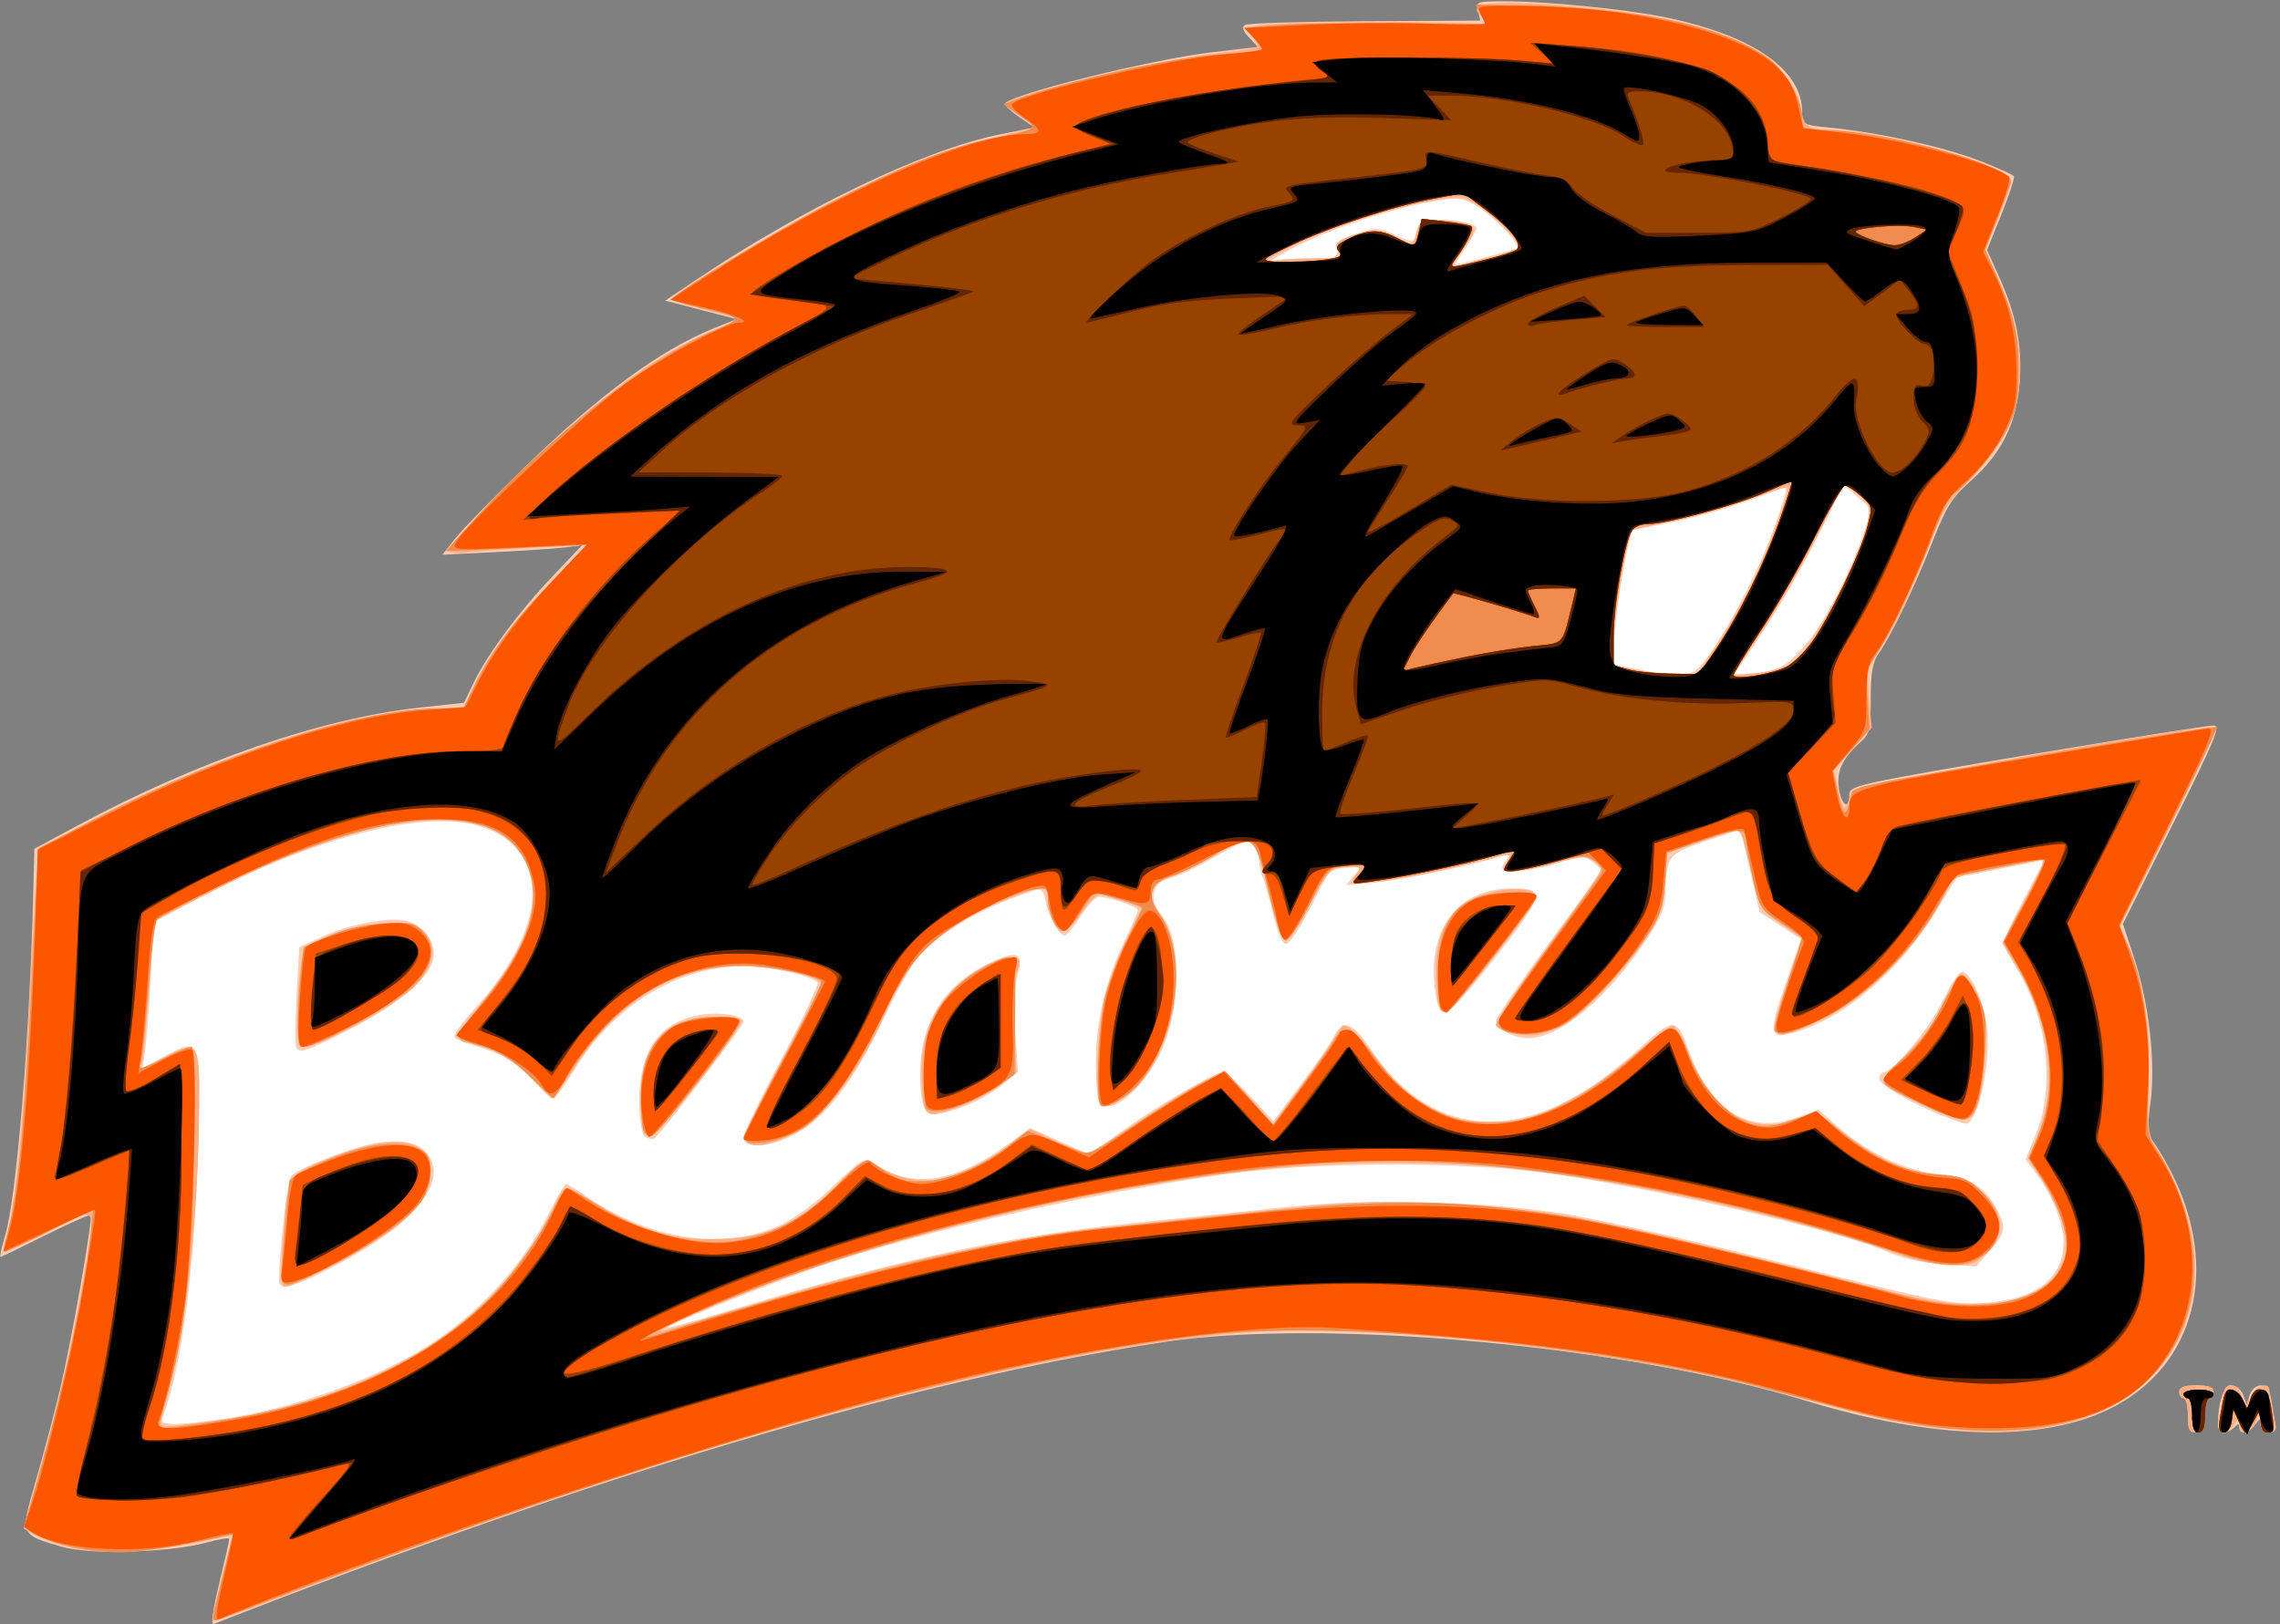 <?xml version="1.0" encoding="UTF-8" standalone="no"?>
<!-- Created with Inkscape (http://www.inkscape.org/) -->

<svg
   xmlns:dc="http://purl.org/dc/elements/1.1/"
   xmlns:cc="http://creativecommons.org/ns#"
   xmlns:rdf="http://www.w3.org/1999/02/22-rdf-syntax-ns#"
   xmlns:svg="http://www.w3.org/2000/svg"
   xmlns="http://www.w3.org/2000/svg"
   xmlns:sodipodi="http://sodipodi.sourceforge.net/DTD/sodipodi-0.dtd"
   xmlns:inkscape="http://www.inkscape.org/namespaces/inkscape"
   width="532"
   height="379"
   id="svg3201"
   version="1.1"
   inkscape:version="0.48.3.1 r9886">
  <rect width="100%" height="100%" fill="#808080" stroke="none"/>
  <defs
     id="defs3203" />
  <sodipodi:namedview
     id="base"
     pagecolor="#ffffff"
     bordercolor="#666666"
     borderopacity="1.0"
     inkscape:pageopacity="0.0"
     inkscape:pageshadow="2"
     inkscape:zoom="1"
     inkscape:cx="380.71578"
     inkscape:cy="367.10376"
     inkscape:document-units="px"
     inkscape:current-layer="layer1"
     showgrid="false"
     inkscape:window-width="1215"
     inkscape:window-height="776"
     inkscape:window-x="65"
     inkscape:window-y="24"
     inkscape:window-maximized="1" />
  <g
     inkscape:label="Layer 1"
     inkscape:groupmode="layer"
     id="layer1"
     transform="translate(0,-673.362)">
    <g
       id="g3589"
       transform="translate(-100.518,204.648)">
      <path
         inkscape:connector-curvature="0"
         id="path3587"
         d="m 124.66,676.861 -2.28,57.769 15.963,-4.561 -13.682,82.853 66.131,-9.121 67.651,-9.882 89.695,-22.804 91.975,-8.361 85.134,19.763 53.969,3.801 17.483,-24.324 -9.882,-28.125 -1.52,-57.769 4.561,-17.483 -54.729,13.682 -18.243,-23.564 14.442,-33.445 15.963,-33.445 -21.283,-47.888 -74.492,-36.486 -56.249,4.561 -177.869,147.464 -44.087,5.321 z"
         style="fill:#ffffff;stroke:#000000;stroke-width:1px;stroke-linecap:butt;stroke-linejoin:miter;stroke-opacity:1" />
      <g
         transform="translate(119.714,445.719)"
         id="g3099">
        <g
           id="g3266"
           transform="translate(-19.688,23.306)">
          <path
             inkscape:connector-curvature="0"
             id="path3280"
             d="m 51.623,369.309 c 1.305,-5.395 2.374,-10.106 2.375,-10.469 0.001,-0.363 -2.361,0.005 -5.248,0.817 -8.364,2.353 -27.251,2.92 -33.8,1.015 C 5.081,357.803 5.16,358.001 8.815,345.389 10.55,339.4 13.097,329.775 14.474,324 c 2.803,-11.755 7.773,-40.086 7.144,-40.716 -0.224,-0.224 -4.947,1.87 -10.494,4.654 C 5.575,290.722 0.847,293 0.616,293 c -0.231,0 0.226,-2.138 1.015,-4.75 2.769,-9.163 5.819,-46.554 6.657,-81.609 L 8.5,197.781 l 10,-5.376 C 46.636,177.278 75.448,167.332 98.387,164.827 l 10.362,-1.131 2.226,-4.598 c 3.291,-6.798 10.503,-16.542 18.383,-24.838 l 6.969,-7.336 -3.913,0.502 c -2.152,0.276 -9.488,0.774 -16.301,1.106 l -12.388,0.604 3.027,-3.818 c 1.665,-2.1 8.814,-9.444 15.888,-16.32 17.575,-17.083 31.73,-27.526 44.155,-32.576 l 5.546,-2.254 -4.169,-1.084 c -2.293,-0.596 -6.035,-1.569 -8.314,-2.162 l -4.145,-1.078 5.895,-3.976 C 187.558,48.363 215.806,34.729 233.665,31.087 l 8.165,-1.665 -3.415,-2.34 C 236.537,25.795 235,24.394 235,23.968 235,22.018 268.958,13.551 283.617,11.847 l 10.392,-1.208 -2.08,-2.214 C 290.485,6.888 290.201,5.994 290.999,5.501 291.631,5.11 304.245,4.725 319.029,4.645 L 345.91,4.5 345.346,2.25 C 344.803,0.081 345.029,2.9928843e-5 351.642,8.3576553e-4 361.332,0.002 379.083,1.748 388.5,3.625 409.145,7.741 421,15.832 421,25.807 c 0,3.013 0.046,3.039 6.75,3.702 11.152,1.104 26.112,4.413 34.404,7.611 4.295,1.656 8,3.32 8.233,3.697 0.233,0.377 -1.077,4.406 -2.911,8.952 l -3.335,8.266 2.796,6.232 c 4.006,8.93 5.384,15.83 4.843,24.26 -0.617,9.617 -4.109,16.819 -11.246,23.197 -4.602,4.112 -5.863,6.095 -9.074,14.276 -4.106,10.458 -9.677,22.037 -12.585,26.154 -1.452,2.057 -1.874,4.442 -1.874,10.595 0,6.807 -0.301,8.213 -2.108,9.846 -4.614,4.17 -5.969,7.07 -5.289,11.322 0.628,3.926 2.397,4.79 2.397,1.17 0,-1.499 1.938,-2.161 11.75,-4.013 C 460.228,177.964 514.626,169 517.023,169 c 1.704,0 0.343,3.282 -9.601,23.154 l -11.586,23.154 2.563,7.755 c 3.505,10.606 5.103,24.46 3.893,33.768 -0.821,6.321 -0.719,7.631 0.742,9.5 0.932,1.192 2.83,4.418 4.218,7.168 11.291,22.372 5.42,45.021 -14.216,54.845 -16.073,8.041 -41.034,7.426 -71.155,-1.755 C 379.418,313.647 309.294,307.237 272,312.888 c -58.046,8.796 -132.947,31.03 -221.625,65.789 -0.703,0.276 -0.235,-3.237 1.248,-9.368 z m 3.451,-38.891 c 16.434,-2.759 35.406,-9.927 46.926,-17.732 11.254,-7.624 20.768,-18.303 26.568,-29.821 1.901,-3.775 3.708,-6.864 4.014,-6.864 0.306,0 2.564,1.38 5.016,3.068 14.547,10.008 31.818,12.551 44.822,6.598 3.488,-1.597 8.463,-5.26 12.707,-9.358 6.011,-5.803 7.209,-6.563 8.674,-5.5 9.025,6.548 19.302,5.16 32.269,-4.358 l 4.78,-3.509 6.948,3.107 6.948,3.107 6.967,-5.083 C 269.656,258.276 283.804,250 285.769,250 c 0.725,0 3.687,2.545 6.582,5.656 l 5.265,5.656 6.212,-8.243 c 3.416,-4.534 6.889,-9.554 7.718,-11.156 2.391,-4.624 4.362,-3.949 9.186,3.145 12.452,18.309 30.654,21.399 50.584,8.588 2.851,-1.833 8.258,-6.128 12.015,-9.544 7.744,-7.042 8.428,-6.994 11.225,0.786 5.111,14.212 13.944,19.651 25.29,15.572 l 4.972,-1.788 4.749,4.18 c 6.863,6.041 15.914,10.209 23.577,10.859 6.825,0.579 10.535,2.921 13.445,8.491 2.047,3.919 1.781,5.308 -1.795,9.381 l -3.206,3.651 -7.544,-0.486 c -4.567,-0.294 -9.454,-1.328 -12.386,-2.62 -12.155,-5.357 -54.891,-15.237 -81.159,-18.763 -20.249,-2.718 -54.443,-2.498 -75,0.482 -33.228,4.817 -68.902,12.969 -94,21.479 -10.644,3.609 -35.778,13.732 -35.291,14.214 0.16,0.158 7.716,-1.954 16.791,-4.694 37.457,-11.309 62.94,-16.758 92.541,-19.788 10.977,-1.124 26.709,-2.767 34.959,-3.652 19.539,-2.095 45.629,-1.471 65,1.555 7.7,1.203 31.096,6.48 51.99,11.728 35.067,8.807 38.568,9.506 45.5,9.092 12.693,-0.759 19.039,-5.599 18.988,-14.481 -0.024,-4.227 -2.826,-11.1 -6.473,-15.882 l -2.395,-3.139 2.421,-5.889 c 4.569,-11.114 2.68,-27.364 -4.496,-38.674 C 469.366,223.084 468,220.362 468,219.668 c 0,-0.695 2.157,-5.32 4.793,-10.279 l 4.793,-9.016 -10.27,2.063 -10.27,2.063 -5.028,8.176 c -8.404,13.663 -20.891,24.376 -32.483,27.864 -6.345,1.91 -6.572,0.756 -2.287,-11.643 l 3.477,-10.063 -4.846,-3.167 -4.846,-3.167 -2.189,-9.623 -2.189,-9.623 -8.052,2.706 c -8.86,2.977 -9.316,3.555 -9.503,12.052 -0.079,3.571 -1.011,5.87 -4.476,11.034 -9.273,13.822 -20.282,22.983 -27.57,22.941 -3.457,-0.02 -7.577,-2.269 -7.452,-4.069 0.056,-0.806 5.658,-9.051 12.448,-18.322 l 12.347,-16.855 -2.185,-1.769 c -2.093,-1.695 -2.442,-1.689 -8.288,0.13 C 357.653,203.053 351,203.618 351,202.2 c 0,-0.44 0.562,-1.391 1.25,-2.112 1.016,-1.067 0.876,-1.203 -0.75,-0.729 -8.164,2.382 -23.764,5.642 -29.768,6.221 l -7.232,0.697 1.905,-2.139 1.905,-2.139 -3.645,0 c -3.588,0 -3.715,0.14 -8.165,9 -2.486,4.95 -5.142,9 -5.902,9 -0.889,0 -2.005,-2.588 -3.127,-7.25 -0.96,-3.987 -1.992,-7.681 -2.295,-8.208 -0.303,-0.527 -0.667,-2.052 -0.81,-3.39 -0.68,-6.379 -1.83,-6.505 -10.912,-1.197 -3.722,2.175 -8.074,4.242 -9.671,4.593 -4.416,0.97 -5.48,4.835 -2.354,8.55 4.776,5.676 4.814,21.154 0.077,31.709 -3.206,7.145 -9.458,13.483 -12.826,13.004 -1.992,-0.284 -2.205,-0.968 -2.47,-7.934 -0.373,-9.814 1.866,-20.398 6.281,-29.695 1.93,-4.064 3.509,-7.721 3.509,-8.127 0,-0.784 -6.785,-3.056 -9.116,-3.053 -0.761,9.8e-4 -2.663,2.026 -4.226,4.5 C 251.095,215.976 249.418,218 248.931,218 c -1.332,0 -3.647,-4.078 -4.421,-7.789 -0.584,-2.801 -1.007,-3.19 -2.848,-2.623 -11.897,3.67 -22.603,9.991 -27.47,16.218 -1.588,2.031 -4.936,8.049 -7.442,13.372 -7.359,15.635 -14.26,24.333 -22.149,27.915 -5.467,2.483 -10.601,2.535 -10.601,0.108 0,-0.989 4.05,-9.404 8.999,-18.701 4.95,-9.296 8.662,-17.201 8.25,-17.565 -1.435,-1.269 -7.307,-2.843 -13.009,-3.486 -16.693,-1.883 -33.649,7.392 -43.74,23.925 -2.2,3.605 -4.367,6.57 -4.815,6.589 -0.448,0.02 -2.961,-2.168 -5.584,-4.861 -3.656,-3.753 -6.151,-5.315 -10.685,-6.686 -3.254,-0.984 -6.321,-2.134 -6.818,-2.555 -0.496,-0.421 1.593,-3.461 4.643,-6.755 6.932,-7.488 11.504,-15.387 12.981,-22.43 2.193,-10.455 -3.213,-18.484 -13.962,-20.738 -14.057,-2.948 -40.535,4.708 -67.45,19.502 l -6.502,3.574 -0.662,12.743 c -0.364,7.009 -0.94,14.637 -1.28,16.952 l -0.618,4.209 4.943,-2.636 c 8.749,-4.665 8.702,-4.79 8.022,20.994 -0.738,27.996 -3.868,51.938 -8.235,62.974 -0.588,1.487 -0.102,1.75 3.238,1.75 2.162,0 8.173,-0.712 13.357,-1.582 z M 65.707,299.25 c -0.608,-1.109 1.698,-23.557 2.559,-24.907 1.198,-1.88 15.451,-7.403 20.712,-8.026 6.373,-0.755 9.628,0.151 11.655,3.245 4.202,6.414 -4.066,16.182 -21.323,25.189 -9.733,5.08 -12.739,6.075 -13.603,4.5 z m 85.389,-34.191 c -0.87,-0.538 -1.344,-3.282 -1.414,-8.184 -0.169,-11.9 4.638,-18.739 14.32,-20.375 4.453,-0.752 9.998,0.156 9.998,1.638 0,0.967 -19.466,26.414 -20.869,27.282 -0.399,0.247 -1.315,0.085 -2.035,-0.36 z m 303.894,-4.494 C 447.777,257.906 439,252.922 439,251.486 439,250.669 439.376,250 439.835,250 c 2.267,0 10.807,-10.186 13.835,-16.5 1.846,-3.85 3.913,-7 4.593,-7 2.46,0 5.985,9.225 6.035,15.791 0.068,9.092 -2.779,19.907 -5.17,19.639 -0.345,-0.039 -2.207,-0.653 -4.138,-1.365 z M 215.91,257.328 C 215.305,255.773 215.011,251.575 215.255,248 c 0.754,-11.01 6.412,-19.127 16.576,-23.78 6.324,-2.895 7.562,-2.215 6.026,3.31 -0.679,2.444 -0.859,7.486 -0.467,13.12 l 0.636,9.15 -3.263,2.758 c -3.61,3.052 -9.535,5.877 -14.508,6.919 -2.911,0.61 -3.358,0.389 -4.345,-2.149 z M 69.618,244.192 c -0.275,-0.445 -0.231,-5.902 0.097,-12.127 l 0.597,-11.319 5.401,-2.473 c 7.055,-3.23 16.865,-4.875 20.484,-3.436 3.811,1.516 6.188,5.488 5.331,8.905 -1.106,4.407 -8.403,10.494 -19.272,16.077 -10.289,5.285 -11.759,5.794 -12.638,4.372 z M 335.436,231.422 c -2.182,-14.549 4.917,-24.339 17.692,-24.4 8.136,-0.039 7.868,1.196 -3.418,15.751 -5.822,7.508 -10.935,13.179 -11.898,13.197 -1.246,0.022 -1.869,-1.169 -2.375,-4.548 z m 64.001,-79.172 c 5.124,-7.041 11.966,-20.57 15.482,-30.611 2.663,-7.604 2.853,-8.753 1.342,-8.101 -7.298,3.15 -18.611,6.658 -26.109,8.096 l -8.919,1.71 -1.674,7.578 c -0.921,4.168 -1.938,11.258 -2.26,15.756 l -0.586,8.178 3.893,0.654 c 2.141,0.36 4.343,0.807 4.893,0.993 0.55,0.187 3.133,0.375 5.74,0.418 4.536,0.075 4.889,-0.126 8.197,-4.671 z m 15.92,3.374 c 5.973,-2.496 14.233,-15.281 19.714,-30.514 l 2.299,-6.39 -3.329,-2.975 -3.329,-2.975 -5.931,11.865 c -3.262,6.526 -8.992,16.477 -12.734,22.115 l -6.803,10.25 3.41,0 c 1.876,0 4.892,-0.619 6.703,-1.376 z M 354.422,57.69 c 1.434,-0.473 -5.911,-8.1 -9.838,-10.214 -3.175,-1.71 -4.188,-1.779 -10.414,-0.711 C 325.029,48.332 310.061,53.405 302,57.668 c -3.575,1.891 -5.676,3.189 -4.668,2.885 C 298.339,60.249 302.2,60 305.911,60 c 6.293,0 6.742,-0.147 6.668,-2.182 -0.064,-1.752 0.859,-2.477 4.683,-3.679 4.324,-1.359 5.086,-1.342 8.284,0.182 4.592,2.19 5.252,2.123 5.634,-0.571 0.249,-1.754 1.076,-2.322 3.752,-2.577 4.178,-0.398 10.067,0.616 10.067,1.733 0,0.448 -1.125,2.473 -2.5,4.499 -1.375,2.026 -2.5,3.829 -2.5,4.005 0,0.26 10.813,-2.529 14.422,-3.72 z M 511,330 c 0,-2.2 -0.45,-4 -1,-4 -0.55,0 -1,-0.675 -1,-1.5 0,-1.083 1.111,-1.5 4,-1.5 2.889,0 4,0.417 4,1.5 0,0.825 -0.45,1.5 -1,1.5 -0.55,0 -1,1.8 -1,4 0,3.333 -0.333,4 -2,4 -1.667,0 -2,-0.667 -2,-4 z m 7.011,2.25 c 0.034,-5.465 1.324,-9.25 3.152,-9.25 1.054,0 2.269,0.995 2.728,2.234 l 0.826,2.234 0.709,-2.234 c 0.404,-1.272 1.521,-2.234 2.596,-2.234 1.407,0 2.04,0.953 2.488,3.75 0.33,2.062 0.758,4.537 0.952,5.5 0.236,1.178 -0.272,1.75 -1.555,1.75 -1.137,0 -1.919,-0.706 -1.938,-1.75 -0.03,-1.667 -0.095,-1.667 -1.36,0 C 525.085,334.256 523,334.574 523,332.8 c 0,-0.933 -0.267,-0.933 -1.2,0 -1.759,1.759 -3.802,1.463 -3.789,-0.55 z"
             style="fill:#fcccb2" />
          <path
             inkscape:connector-curvature="0"
             id="path3278"
             d="m 50.02,377.367 c 0.011,-0.477 1.1,-5.075 2.421,-10.218 l 2.401,-9.351 -2.671,0.607 C 32.568,362.86 20.595,363.039 11.25,359.015 8.363,357.771 6,356.574 6,356.354 c 0,-0.22 1.554,-5.677 3.454,-12.127 4.061,-13.789 7.75,-30.087 10.54,-46.576 2.951,-17.44 3.668,-16.503 -8.1,-10.598 -5.558,2.789 -10.285,4.891 -10.505,4.671 -0.22,-0.22 0.044,-1.71 0.585,-3.312 1.84,-5.441 3.948,-25.888 5.044,-48.935 C 7.621,226.84 8.425,212.225 8.807,207 L 9.5,197.5 l 17,-8.551 c 28.3,-14.235 53.909,-22.577 72.661,-23.668 l 9.662,-0.562 1.839,-4.086 c 3.42,-7.601 9.306,-15.669 18.047,-24.736 l 8.705,-9.03 -11.457,0.599 c -6.301,0.329 -13.594,0.825 -16.207,1.101 -2.866,0.303 -4.75,0.101 -4.75,-0.509 0,-0.556 6.188,-7.234 13.75,-14.839 19.362,-19.471 34.697,-30.966 49.15,-36.84 l 5.439,-2.21 -4.169,-1.084 c -2.293,-0.596 -6.027,-1.567 -8.297,-2.157 -2.304,-0.599 -3.74,-1.448 -3.25,-1.923 2.756,-2.67 26.375,-16.871 37.205,-22.369 17.131,-8.698 23.762,-11.337 36.512,-14.536 l 10.839,-2.719 -3.583,-2.44 c -1.97,-1.342 -3.586,-2.705 -3.589,-3.028 -0.021,-1.772 36.603,-10.496 49.588,-11.812 4.675,-0.474 8.776,-1.138 9.113,-1.475 0.337,-0.337 -0.155,-1.462 -1.094,-2.5 -1.637,-1.809 -1.563,-1.913 1.813,-2.546 4.768,-0.895 50.029,-1.034 51.445,-0.159 1.521,0.94 1.438,-0.711 -0.113,-2.262 C 343.345,0.745 347.141,-0.032 358.5,0.552 397.641,2.565 417.972,10.564 420.641,25 c 0.803,4.345 1.713,4.963 7.359,4.995 9.87,0.057 35.279,6.563 40.479,10.366 1.788,1.307 1.733,1.672 -1.432,9.525 l -3.291,8.165 3.036,6.789 c 8.469,18.94 6.39,33.87 -6.497,46.66 -4.917,4.88 -6.566,7.4 -8.831,13.5 -4.164,11.209 -8.937,21.376 -12.4,26.409 -2.929,4.257 -3.054,4.832 -2.453,11.295 l 0.633,6.81 -4.448,4.993 -4.448,4.993 1.169,5 c 1.147,4.904 1.574,4.895 2.978,-0.063 0.426,-1.504 84.007,-16.271 85.221,-15.057 0.221,0.221 -4.786,10.773 -11.128,23.447 l -11.53,23.044 2.032,4.594 c 3.599,8.135 5.097,18.028 4.778,31.534 -0.292,12.332 -0.257,12.561 2.614,17 1.601,2.475 3.902,7.208 5.114,10.517 6.168,16.84 2.982,32.272 -8.908,43.139 -9.978,9.12 -25.543,12.682 -45.954,10.518 -10.804,-1.146 -14.865,-2.038 -41.143,-9.046 C 380.897,315.41 324.8,308.847 295.904,310.36 247.936,312.87 164.889,334.802 77.5,368.039 49.777,378.583 49.994,378.509 50.02,377.367 z m 2.885,-46.413 c 23.005,-3.034 46.186,-13.415 60.786,-27.223 5.915,-5.594 14.398,-17.571 16.434,-23.202 0.702,-1.941 1.834,-3.528 2.517,-3.528 0.683,0 4.08,1.767 7.549,3.927 9.925,6.18 17.558,8.314 28.289,7.911 11.716,-0.44 18.399,-3.528 27.412,-12.666 5.315,-5.389 6.664,-6.289 8,-5.34 9.622,6.838 19.684,5.558 32.265,-4.103 l 4.658,-3.577 6.181,2.923 c 3.4,1.608 6.572,2.923 7.05,2.923 0.478,0 5.729,-3.263 11.668,-7.25 5.94,-3.987 12.977,-8.375 15.638,-9.75 l 4.838,-2.5 5.698,6.251 5.698,6.251 6.063,-8.251 c 3.335,-4.538 6.891,-9.601 7.904,-11.251 1.012,-1.65 1.938,-3.149 2.057,-3.331 0.703,-1.072 4.456,2.412 7.748,7.191 4.113,5.972 7.6,9.005 14.641,12.735 3.674,1.946 5.987,2.383 12.603,2.381 7.51,-0.003 8.716,-0.309 16.5,-4.196 4.879,-2.436 11.841,-7.144 16.617,-11.236 4.521,-3.874 8.616,-7.044 9.1,-7.044 0.484,0 2.158,3.006 3.72,6.681 6.055,14.247 15.123,19.412 26.059,14.842 l 3.534,-1.477 6.683,5.135 c 8.572,6.585 14,8.954 21.983,9.595 5.704,0.458 6.857,0.929 10.311,4.215 5.06,4.814 5.393,9.659 0.966,14.086 -2.512,2.512 -3.673,2.918 -8.25,2.89 C 452.897,294.949 448.025,294.022 445,292.906 420.614,283.909 380.274,275.031 350.144,272.031 344.448,271.464 332.428,271 323.432,271 276.096,271 200.95,287.885 159,307.948 c -7.64,3.654 -7.475,3.62 14.263,-2.902 47.451,-14.238 63.932,-17.165 136.237,-24.202 13.957,-1.358 36.07,-0.468 53.78,2.164 7.579,1.127 28.279,5.681 46,10.121 43.487,10.895 43.153,10.826 52.002,10.85 11.544,0.031 18.401,-3.46 20.745,-10.561 1.439,-4.359 -0.092,-10.167 -4.66,-17.679 l -3.503,-5.761 2.249,-5.739 c 4.598,-11.736 2.556,-26.613 -5.436,-39.608 l -2.995,-4.869 5.29,-9.99 c 4.227,-7.982 4.912,-9.887 3.409,-9.476 -1.035,0.283 -5.981,1.276 -10.993,2.206 -8.907,1.654 -9.15,1.774 -10.847,5.345 -5.591,11.763 -18.032,24.545 -29.013,29.81 -7.113,3.411 -9.975,4.047 -10.969,2.439 -0.307,-0.497 1.04,-5.498 2.995,-11.113 1.954,-5.615 3.417,-10.31 3.25,-10.434 -0.167,-0.124 -2.409,-1.647 -4.981,-3.385 -4.614,-3.118 -4.707,-3.289 -6.879,-12.688 -1.977,-8.553 -2.402,-9.465 -4.157,-8.908 -1.075,0.341 -4.955,1.63 -8.621,2.864 l -6.666,2.244 -0.5,7.005 c -0.431,6.036 -1.042,7.823 -4.418,12.912 -4.794,7.227 -15.035,18.065 -19.024,20.132 -1.618,0.838 -4.197,1.884 -5.731,2.324 -2.905,0.833 -9.335,-0.443 -10.328,-2.05 -0.315,-0.509 5.069,-8.64 11.964,-18.069 C 368.359,211.503 374,203.269 374,202.635 c 0,-0.635 -0.829,-1.671 -1.842,-2.304 -1.437,-0.897 -3.355,-0.731 -8.728,0.759 -3.788,1.05 -8.15,1.91 -9.693,1.91 -2.497,0 -2.689,-0.221 -1.736,-2 1.318,-2.462 1.903,-2.488 -9.256,0.411 -10.49,2.725 -25.531,5.135 -26.431,4.234 -0.329,-0.329 -0.002,-1.315 0.727,-2.193 1.179,-1.421 0.894,-1.56 -2.607,-1.274 -3.828,0.313 -4.05,0.546 -8.432,8.821 -2.475,4.675 -4.95,8.425 -5.5,8.333 -0.55,-0.092 -2.341,-5.379 -3.98,-11.75 -3.484,-13.543 -3.751,-13.707 -13.146,-8.049 -3.228,1.944 -7.568,4.043 -9.644,4.665 -4.803,1.439 -5.776,4.467 -2.749,8.561 8.321,11.255 2.747,37.225 -9.392,43.763 -1.93,1.039 -3.864,1.534 -4.298,1.099 -1.437,-1.439 -0.729,-18.917 1.032,-25.509 0.939,-3.513 3.163,-9.363 4.943,-13 1.78,-3.637 3.36,-6.875 3.513,-7.196 0.153,-0.321 -1.582,-1.14 -3.854,-1.821 -2.273,-0.681 -4.717,-1.462 -5.432,-1.737 -0.75,-0.288 -2.629,1.433 -4.444,4.071 C 251.319,214.943 249.323,217 248.612,217 247.025,217 245,212.769 245,209.453 245,207.956 244.424,207 243.523,207 c -2.837,0 -14.458,4.897 -19.719,8.31 -8.67,5.624 -12.104,9.978 -17.136,21.731 -3.674,8.58 -10.325,18.466 -15.638,23.242 -6.318,5.68 -15.38,8.573 -16.633,5.309 -0.297,-0.774 3.542,-9.032 8.531,-18.351 C 187.918,237.923 192,229.857 192,229.317 c 0,-1.55 -6.825,-3.366 -15,-3.991 -17.515,-1.34 -31.363,6.351 -42.538,23.626 -2.508,3.876 -4.832,7.048 -5.165,7.048 -0.333,0 -2.199,-1.861 -4.146,-4.136 -3.403,-3.976 -11.821,-8.834 -15.343,-8.854 -3.44,-0.02 -2.708,-2.084 3.441,-9.704 11.059,-13.704 14.086,-23.848 9.776,-32.753 -2.85,-5.887 -7.963,-8.669 -17.147,-9.328 -13.75,-0.987 -30.879,3.938 -53.889,15.495 L 36.5,214.5 35.298,230.405 c -0.661,8.748 -1.435,16.51 -1.719,17.25 -0.703,1.831 -0.288,1.735 5.442,-1.261 7.551,-3.948 7.982,-3.417 7.964,9.825 -0.034,24.943 -2.879,52.352 -7.01,67.543 C 38.889,327.755 38,331.439 38,331.948 c 0,0.509 1.462,0.743 3.25,0.52 1.788,-0.223 7.032,-0.905 11.655,-1.515 z M 66.44,290.25 c 1.198,-16.751 0.91,-16.182 10.094,-19.92 15.55,-6.329 24.406,-5.253 24.451,2.97 0.023,4.257 -2.52,8.286 -7.929,12.562 C 88.128,289.757 69.219,300 66.957,300 c -0.917,0 -1.044,-2.387 -0.517,-9.75 z M 150.626,263.467 C 150.282,262.57 150,259.044 150,255.63 c 0,-7.879 3.002,-14.198 7.984,-16.806 3.64,-1.905 14.433,-2.576 15.432,-0.959 0.665,1.076 -19.027,26.523 -20.843,26.934 -0.727,0.165 -1.603,-0.435 -1.948,-1.332 z m 298.358,-6.042 c -4.103,-1.966 -8.003,-4.026 -8.668,-4.578 -0.894,-0.742 0.338,-2.516 4.745,-6.828 3.937,-3.852 6.999,-8.06 9.04,-12.422 1.698,-3.628 3.425,-6.597 3.838,-6.597 1.412,0 3.807,3.497 5.055,7.381 1.399,4.355 0.88,16.807 -0.954,22.869 -1.46,4.826 -3.3,4.851 -13.056,0.175 z m -232.754,0.849 c -0.399,-0.976 -0.71,-4.925 -0.689,-8.775 0.046,-8.736 2.776,-14.848 9.127,-20.439 7.07,-6.223 16.085,-8.205 13.253,-2.914 -0.769,1.437 -1.013,5.864 -0.718,13.029 l 0.447,10.853 -3.342,2.549 c -3.588,2.737 -10.09,5.781 -14.581,6.826 -2.109,0.491 -2.946,0.221 -3.498,-1.129 z M 70.359,243.771 c -0.775,-1.254 -0.6,-12.124 0.3,-18.636 0.572,-4.143 0.885,-4.494 6.128,-6.895 6.411,-2.935 17.628,-4.159 21.098,-2.302 5.395,2.887 4.258,10.428 -2.331,15.453 -8.414,6.418 -24.113,14.131 -25.195,12.38 z M 336.228,234.25 c -0.39,-0.963 -0.689,-4.707 -0.665,-8.322 0.051,-7.614 2.182,-12.166 7.314,-15.624 C 348.113,206.775 359,206.012 359,209.174 359,210.672 339.1,236 337.923,236 c -0.542,0 -1.305,-0.787 -1.695,-1.75 z m 65.083,-84.384 c 2.598,-3.923 6.237,-10.336 8.085,-14.25 3.639,-7.707 8.87,-21.683 8.321,-22.232 -0.187,-0.187 -4.653,1.203 -9.926,3.087 -5.273,1.885 -13.345,4.179 -17.939,5.099 -4.594,0.92 -8.477,1.78 -8.63,1.912 C 380.361,124.226 377,144.917 377,149.477 l 0,5.406 4.25,0.952 c 2.337,0.523 6.745,1 9.794,1.059 l 5.544,0.107 4.724,-7.134 z m 17.204,4.716 c 5.684,-3.724 19.487,-31.849 17.973,-36.62 -0.537,-1.691 -5.291,-5.494 -5.991,-4.792 -0.181,0.181 -2.841,5.349 -5.912,11.482 -3.07,6.134 -8.77,15.988 -12.665,21.898 l -7.082,10.746 5.658,-0.584 c 3.112,-0.321 6.72,-1.28 8.019,-2.13 z M 346.84,60.059 c 4.037,-1.048 7.576,-2.142 7.864,-2.43 0.887,-0.887 -3.619,-5.919 -8.249,-9.211 -4.024,-2.861 -4.808,-3.062 -9.178,-2.353 C 325.098,48.04 309.468,53.111 300,58.16 c -4.933,2.631 -5.152,2.877 -2.125,2.386 C 299.731,60.246 304.174,60 307.747,60 c 5.802,0 6.357,-0.169 5.189,-1.576 -1.579,-1.903 -0.428,-2.873 5.29,-4.456 3.125,-0.865 4.379,-0.699 7.77,1.031 3.492,1.782 4.109,1.854 4.523,0.532 0.264,-0.842 0.691,-2.205 0.949,-3.03 0.499,-1.596 4.904,-1.976 10.333,-0.89 3.474,0.695 3.391,1.877 -0.5,7.14 -1.322,1.788 -2.268,3.242 -2.102,3.233 0.165,-0.009 3.604,-0.875 7.641,-1.923 z M 511,330 c 0,-2.2 -0.45,-4 -1,-4 -0.55,0 -1,-0.675 -1,-1.5 0,-1.083 1.111,-1.5 4,-1.5 2.889,0 4,0.417 4,1.5 0,0.825 -0.45,1.5 -1,1.5 -0.55,0 -1,1.8 -1,4 0,3.333 -0.333,4 -2,4 -1.667,0 -2,-0.667 -2,-4 z m 7.484,-0.75 c 0.391,-2.612 0.919,-5.088 1.173,-5.5 1.037,-1.684 3.348,-0.58 3.97,1.897 l 0.664,2.647 1.387,-2.647 c 1.423,-2.715 4.289,-3.632 4.366,-1.397 0.024,0.688 0.414,3.163 0.866,5.5 0.73,3.775 0.614,4.25 -1.044,4.25 -1.248,0 -1.888,-0.745 -1.933,-2.25 l -0.068,-2.25 -1.085,2.25 c -1.286,2.667 -3.766,2.992 -3.811,0.5 -0.03,-1.667 -0.095,-1.667 -1.36,0 -2.569,3.385 -3.89,2.117 -3.124,-3 z"
             style="fill:#feae83" />
          <path
             inkscape:connector-curvature="0"
             id="path3276"
             d="m 50.555,375.376 c 0.361,-1.582 1.476,-6.189 2.477,-10.237 l 1.82,-7.36 -3.176,0.686 c -9.52,2.057 -18.71,3.468 -22.79,3.499 C 18.524,362.043 5.444,358.044 6.327,355.067 14.147,328.681 19.958,303.212 21.59,288.172 l 0.686,-6.328 -10.243,5.14 c -5.634,2.827 -10.384,4.999 -10.556,4.827 -0.172,-0.172 0.285,-2.618 1.016,-5.436 2.516,-9.698 3.996,-27.133 6.303,-74.251 L 9.5,197.748 20.469,191.923 C 49.883,176.305 84.474,165 102.852,165 l 5.75,0 2.297,-4.727 c 4.018,-8.271 9.342,-15.524 18.046,-24.587 l 8.465,-8.815 -16.454,0.723 -16.454,0.723 7.499,-8.335 c 16.372,-18.198 40.066,-36.822 54.702,-42.996 7.335,-3.094 7.312,-3.143 -2.554,-5.402 -3.493,-0.8 -6.557,-1.66 -6.808,-1.911 -0.793,-0.793 23.62,-15.78 37.16,-22.812 15.464,-8.031 28.588,-13.243 37.5,-14.891 10.765,-1.991 11.026,-2.202 6.527,-5.259 l -3.871,-2.631 2.747,-1.045 c 12.058,-4.585 36.034,-9.899 48.347,-10.717 5.088,-0.338 9.25,-0.857 9.25,-1.153 0,-0.296 -0.938,-1.537 -2.083,-2.756 l -2.083,-2.218 8.333,-0.676 c 4.583,-0.372 17.221,-0.528 28.085,-0.347 10.863,0.181 19.751,0.187 19.75,0.014 -6.4e-4,-0.174 -0.503,-1.254 -1.117,-2.4 l -1.116,-2.084 16.866,0.602 c 23.731,0.848 40.852,4.723 50.866,11.514 4.38,2.97 8.5,9.948 8.5,14.396 0,2.593 0.284,2.788 4.058,2.788 9.934,0 30.17,4.357 39.598,8.527 4.437,1.962 5.432,2.816 4.916,4.217 -0.356,0.966 -1.822,4.783 -3.258,8.481 l -2.611,6.725 2.538,5.775 c 4.332,9.859 5.184,13.493 5.222,22.275 0.031,7.268 -0.357,9.302 -2.681,14.033 C 466.35,104.987 457.744,115 455.919,115 c -0.392,0 -2.4,4.388 -4.462,9.75 -4.098,10.657 -10.557,24.123 -13.71,28.585 -1.681,2.379 -1.925,3.935 -1.514,9.676 l 0.489,6.841 -4.263,4.873 -4.263,4.873 1.217,5.404 c 1.225,5.441 1.803,5.63 2.915,0.956 0.705,-2.96 -3.298,-2.076 49.621,-10.949 19.497,-3.269 35.611,-5.782 35.808,-5.585 0.197,0.197 -4.83,10.729 -11.172,23.403 l -11.53,23.044 1.899,4.314 c 3.554,8.075 5.326,20.11 4.815,32.71 -0.413,10.193 -0.243,11.93 1.402,14.29 6.708,9.62 10.311,23.319 8.851,33.649 -4.097,28.988 -34.658,39.792 -79.523,28.114 -6.05,-1.575 -16.175,-4.223 -22.5,-5.886 -37.444,-9.843 -98.843,-15.391 -129.5,-11.702 -54.562,6.566 -130.667,28.602 -229.301,66.393 -0.967,0.37 -1.132,-0.24 -0.644,-2.378 z m 8.549,-45.446 C 93.141,323.165 116.967,307.004 129.397,282.25 c 1.45,-2.888 3.056,-5.25 3.569,-5.25 0.513,0 2.979,1.381 5.48,3.069 10.491,7.08 25.381,10.94 34.72,8.999 8.987,-1.868 15.611,-5.6 22.611,-12.739 4.496,-4.585 6.885,-6.359 7.725,-5.734 5.772,4.292 7.106,4.832 11.899,4.821 5.866,-0.014 14.476,-3.567 20.822,-8.593 l 4.051,-3.209 4.113,1.581 c 2.262,0.87 5.523,2.161 7.247,2.868 3.043,1.249 3.437,1.082 13.5,-5.756 5.701,-3.874 12.831,-8.287 15.843,-9.808 l 5.478,-2.765 5.559,6.196 5.559,6.196 6.561,-8.814 c 3.609,-4.848 7.095,-9.827 7.748,-11.064 1.934,-3.667 4.378,-2.644 9.066,3.793 10.451,14.351 23.831,18.993 39.157,13.582 7.676,-2.71 13.72,-6.591 23.171,-14.881 7.769,-6.815 8.454,-6.726 11.392,1.476 2.461,6.869 9.346,14.437 14.363,15.788 3.165,0.852 4.945,0.685 9.663,-0.908 l 5.783,-1.952 5.511,4.571 c 7.538,6.253 15.087,9.596 22.817,10.105 5.418,0.357 6.781,0.864 9.682,3.599 5.822,5.491 5.922,12.136 0.235,15.604 -4.69,2.859 -9.414,2.452 -22.533,-1.945 C 397.39,276.738 343.712,268.443 310,270.963 c -40.468,3.025 -87.047,12.836 -125,26.328 -13.135,4.669 -34.349,13.693 -33.705,14.337 0.207,0.207 3.039,-0.54 6.291,-1.66 11.098,-3.824 44.318,-13.034 59.131,-16.394 19.274,-4.372 30.304,-6.28 43.783,-7.572 6.05,-0.58 19.1,-1.915 29,-2.968 35.646,-3.788 50.606,-3.605 79.106,0.969 10.395,1.668 49.599,10.982 75.894,18.029 19.396,5.199 36.096,0.968 38.088,-9.648 0.77,-4.103 -1.664,-11.647 -5.746,-17.81 l -3.065,-4.627 2.152,-5.003 c 5.221,-12.136 3.146,-26.87 -5.905,-41.944 l -2.102,-3.5 5.027,-9.429 c 2.765,-5.186 4.885,-9.571 4.712,-9.744 -0.173,-0.173 -5.005,0.627 -10.738,1.778 l -10.422,2.093 -4,7.151 c -5.811,10.388 -17.133,21.437 -26.666,26.022 -7.575,3.643 -10.286,4.324 -11.218,2.817 -0.276,-0.447 1.047,-5.43 2.941,-11.074 1.894,-5.644 3.443,-10.407 3.443,-10.584 0,-0.177 -2.22,-1.747 -4.934,-3.488 -4.702,-3.017 -5.007,-3.49 -6.5,-10.052 C 408.705,201.204 408,197.167 408,196.021 c 0,-3.196 -1.82,-3.217 -10.5,-0.122 l -8,2.853 -0.5,6.874 c -0.431,5.92 -1.055,7.704 -4.5,12.854 -5.487,8.204 -15.088,18.269 -19.643,20.593 C 359.072,242.024 350,241.549 350,238.294 c 0,-0.82 5.307,-8.76 11.793,-17.643 6.486,-8.883 12.107,-16.665 12.491,-17.292 0.397,-0.648 -0.368,-1.839 -1.772,-2.759 -2.297,-1.505 -2.98,-1.477 -9.721,0.391 -3.988,1.105 -8.283,2.009 -9.544,2.009 -2.262,0 -2.269,-0.037 -0.523,-2.702 1.703,-2.599 1.701,-2.675 -0.056,-2.001 -4.985,1.913 -22.504,5.765 -32.612,7.171 -4.428,0.616 -4.437,0.611 -2.589,-1.431 2.326,-2.571 1.999,-2.817 -3.038,-2.288 -4,0.42 -4.144,0.574 -8.243,8.839 -2.324,4.685 -4.806,8.412 -5.603,8.412 -1,0 -2.248,-3.459 -4.148,-11.5 -3.186,-13.485 -3.54,-13.7 -13.063,-7.966 -3.228,1.944 -7.568,4.043 -9.644,4.665 -4.78,1.432 -5.79,4.503 -2.842,8.643 6.41,9.002 4.846,26.218 -3.477,38.273 -2.594,3.758 -8.802,7.826 -10.045,6.583 -1.338,-1.338 -0.566,-19.164 1.109,-25.612 0.916,-3.527 3.209,-9.479 5.096,-13.225 1.887,-3.746 3.43,-7.035 3.43,-7.309 0,-0.273 -2.531,-1.233 -5.625,-2.132 -4.698,-1.366 -5.772,-1.411 -6.518,-0.278 -0.491,0.746 -1.822,2.82 -2.957,4.607 -1.135,1.788 -2.629,3.25 -3.321,3.25 C 246.994,217 245,212.721 245,209.322 c 0,-2.397 -0.254,-2.543 -3.522,-2.012 -5.892,0.956 -17.998,7.399 -23.706,12.616 -4.416,4.036 -6.597,7.347 -12.019,18.252 -6.886,13.848 -13.407,22.555 -19.103,25.507 C 180.85,266.691 174,267.403 174,265 c 0,-0.432 4.231,-8.71 9.402,-18.395 5.171,-9.685 9.109,-17.786 8.75,-18.002 C 189.448,226.973 179.467,225 173.924,225 c -17.028,0 -30.997,9.097 -41.846,27.25 -1.233,2.062 -2.34,3.75 -2.46,3.75 -0.12,0 -2.685,-2.389 -5.7,-5.309 -4.027,-3.9 -6.799,-5.664 -10.45,-6.647 -2.733,-0.736 -5.359,-1.685 -5.836,-2.109 -0.477,-0.424 1.904,-4.063 5.291,-8.087 11.408,-13.552 14.685,-24.771 9.866,-33.77 -7.603,-14.197 -34.111,-11.747 -71.478,6.606 -7.265,3.568 -13.632,7.011 -14.149,7.652 -0.518,0.64 -1.46,8.041 -2.095,16.446 -0.635,8.405 -1.407,15.942 -1.717,16.75 -0.766,1.996 -0.074,1.87 5.65,-1.031 2.713,-1.375 5.452,-2.5 6.087,-2.5 0.853,0 1.027,6.566 0.667,25.25 -0.519,26.946 -2.196,41.997 -6.248,56.084 l -2.254,7.834 6.124,-0.664 c 3.368,-0.365 10.446,-1.523 15.728,-2.573 z m 7.308,-31.298 C 66.129,297.893 66.37,292.675 66.948,287.038 67.527,281.4 68,276.221 68,275.528 c 0,-1.725 12.386,-7.128 19.246,-8.396 5.933,-1.097 11.46,-0.198 12.919,2.1 1.409,2.219 0.892,7.164 -1.088,10.41 -2.259,3.705 -11.998,10.83 -20.91,15.296 -9.466,4.745 -11.148,5.273 -11.754,3.694 z M 150.626,263.467 C 150.282,262.57 150,259.09 150,255.734 150,243.464 156.024,237 167.46,237 c 4.042,0 5.54,0.373 5.54,1.379 0,1.79 -18.769,26.028 -20.459,26.42 -0.709,0.165 -1.571,-0.435 -1.915,-1.332 z m 298.358,-6.042 c -11.034,-5.288 -10.897,-4.967 -4.543,-10.63 3.9,-3.476 6.582,-7.086 9.198,-12.379 2.031,-4.11 4.181,-7.324 4.777,-7.144 0.596,0.18 2.131,2.331 3.411,4.778 2.065,3.948 2.269,5.409 1.815,12.95 -0.661,10.971 -2.261,16 -5.088,16 -1.161,0 -5.467,-1.609 -9.57,-3.575 z m -232.317,0.908 c -0.367,-0.367 -0.662,-4.079 -0.657,-8.25 0.016,-12.165 4.582,-19.774 15.084,-25.131 6.495,-3.313 6.422,-3.449 6.259,11.769 l -0.147,13.722 -3.353,2.366 c -6.72,4.742 -15.233,7.478 -17.186,5.524 z M 70,238.647 c 0,-2.944 0.295,-8.175 0.655,-11.624 l 0.655,-6.27 5.595,-2.511 c 3.593,-1.613 8.145,-2.686 12.721,-3 6.304,-0.432 7.372,-0.243 9.25,1.635 3.529,3.53 2.837,8.106 -1.944,12.839 C 92.865,233.743 74.693,244 71.626,244 70.327,244 70,242.922 70,238.647 z m 266.667,-3.313 c -0.367,-0.367 -0.666,-4.079 -0.665,-8.25 C 336.004,213.768 341.036,208 352.648,208 356.448,208 359,208.425 359,209.058 359,210.38 339.11,236 338.084,236 c -0.413,0 -1.05,-0.3 -1.417,-0.667 z m 80.603,-79.999 c 1.523,-0.773 4.166,-3.302 5.873,-5.62 4.017,-5.455 11.45,-20.852 13.065,-27.064 1.236,-4.753 1.205,-4.899 -1.529,-7.25 -1.534,-1.32 -3.197,-2.4 -3.696,-2.4 -0.498,0 -3.715,5.513 -7.149,12.25 -3.434,6.737 -9.076,16.488 -12.539,21.668 -3.462,5.18 -6.295,9.82 -6.295,10.311 0,1.215 8.83,-0.149 12.27,-1.895 z M 400.828,151.25 c 5.346,-7.877 11.334,-20.029 15.028,-30.5 1.698,-4.812 2.931,-8.75 2.74,-8.75 -0.191,0 -2.991,1.175 -6.222,2.61 C 405.758,117.55 389.218,122 384.907,122 c -1.684,0 -3.211,0.711 -3.759,1.75 C 379.415,127.039 377,141.204 377,148.078 l 0,6.864 3.25,0.938 c 1.788,0.516 6.271,0.979 9.963,1.029 l 6.713,0.09 3.902,-5.75 z M 346.794,60.362 c 3.688,-0.901 7.085,-1.977 7.548,-2.393 1.45,-1.299 -1.191,-4.791 -6.865,-9.074 l -5.463,-4.124 -6.757,1.238 c -9.44,1.729 -24.185,6.526 -33.168,10.791 -7.488,3.554 -7.543,3.608 -4.09,3.988 1.925,0.212 6.336,0.083 9.802,-0.286 5.123,-0.545 6.093,-0.923 5.185,-2.016 -0.861,-1.037 -0.611,-1.615 1.088,-2.525 5.086,-2.722 8.028,-2.948 11.998,-0.923 C 328.189,56.117 330.127,57 330.381,57 c 0.253,0 0.769,-1.406 1.147,-3.125 l 0.686,-3.125 5.592,0.657 c 3.075,0.361 5.8,0.866 6.056,1.121 0.54,0.54 -1.12,3.995 -3.468,7.222 -1.955,2.687 -2.055,2.678 6.401,0.612 z M 512,330 c 0,-2.2 -0.45,-4 -1,-4 -0.55,0 -1,-0.45 -1,-1 0,-0.55 1.575,-1 3.5,-1 1.925,0 3.5,0.45 3.5,1 0,0.55 -0.45,1 -1,1 -0.55,0 -1,1.8 -1,4 0,2.889 -0.417,4 -1.5,4 -1.083,0 -1.5,-1.111 -1.5,-4 z m 6.533,0.25 c 0.343,-2.062 0.799,-4.312 1.014,-5 0.629,-2.011 3.055,-1.44 4.245,1 l 1.098,2.25 0.672,-2.25 c 1.117,-3.739 4.084,-2.812 4.797,1.5 0.907,5.486 0.802,6.25 -0.858,6.25 -0.96,0 -1.514,-0.99 -1.54,-2.75 l -0.04,-2.75 -1.492,2.75 c -0.821,1.512 -1.714,2.75 -1.985,2.75 -0.271,0 -1.018,-1.238 -1.661,-2.75 l -1.168,-2.75 -0.373,2.75 c -0.216,1.592 -0.996,2.75 -1.852,2.75 -1.153,0 -1.342,-0.826 -0.856,-3.75 z"
             style="fill:#ef8c4e" />
          <path
             inkscape:connector-curvature="0"
             id="path3274"
             d="m 52.7,367.962 c 1.343,-5.584 2.298,-10.289 2.121,-10.454 C 54.645,357.342 51.125,358.086 47,359.16 c -12.984,3.383 -32.044,2.53 -38.7,-1.732 l -2.2,-1.409 1.985,-5.76 C 11.252,341.074 17.75,313.61 19.978,300 c 1.126,-6.875 2.255,-13.738 2.509,-15.25 0.254,-1.512 0.296,-2.75 0.091,-2.75 -0.204,0 -5.084,2.201 -10.844,4.89 l -10.473,4.89 1.256,-4.174 C 5.172,278.789 7.445,253.072 8.606,218.734 l 0.702,-20.766 15.596,-7.868 c 28.509,-14.383 55.331,-23.215 75.017,-24.701 l 9.196,-0.694 2.58,-5.102 c 4.172,-8.249 9.646,-15.737 17.985,-24.602 l 7.819,-8.311 -15.822,0.724 c -15.327,0.701 -15.79,0.664 -14.809,-1.169 2.057,-3.844 31.041,-30.949 39.691,-37.119 C 155.205,82.96 169.967,75 172.756,75 c 3.59,0 -0.488,-1.84 -7.758,-3.5 l -8.1,-1.85 8.801,-5.707 C 194.82,45.06 226.399,31 239.688,31 c 4.224,0 4.169,-0.906 -0.237,-3.908 -1.944,-1.324 -3.179,-2.759 -2.743,-3.188 2.533,-2.495 37.318,-10.587 49.555,-11.527 C 291.068,12.007 295,11.463 295,11.167 295,10.871 294.067,9.636 292.927,8.422 L 290.854,6.215 305.541,5.481 C 313.619,5.077 326.252,4.951 333.614,5.201 340.976,5.451 347,5.478 347,5.262 c 0,-0.216 -0.466,-1.264 -1.035,-2.327 -0.989,-1.848 -0.623,-1.933 8.25,-1.917 27.061,0.051 52.421,6.071 61.107,14.507 2.543,2.47 3.854,4.901 4.714,8.745 l 1.192,5.324 10.309,1.224 c 14.185,1.685 34.109,7.042 37.716,10.14 0.414,0.355 -0.778,4.44 -2.649,9.077 l -3.401,8.431 2.287,4.517 C 469.264,70.437 471,77.852 471,86.522 c 0,7.105 -0.396,8.952 -3.069,14.3 -1.925,3.852 -5.069,7.924 -8.437,10.926 -4.492,4.003 -5.808,6.007 -8.062,12.269 -3.745,10.405 -9.992,23.718 -12.951,27.597 C 436.34,154.421 436,155.913 436,162.504 c 0,7.454 -0.096,7.751 -4.003,12.385 l -4.003,4.747 1.136,5.659 c 1.037,5.164 2.848,6.982 2.885,2.896 0.042,-4.643 0.569,-4.778 51.485,-13.188 16.5,-2.726 30.968,-5.12 32.15,-5.321 1.858,-0.316 0.597,2.772 -9.279,22.726 L 494.942,215.5 l 2.485,7.023 c 3.562,10.068 4.922,20.33 4.24,31.977 l -0.586,10 3.499,5.5 c 8.388,13.184 9.78,29.734 3.563,42.363 C 501.059,326.751 488.021,333 465.082,333 451.843,333 440.806,331.19 422.5,326.016 390.955,317.1 362.634,312.894 312,309.607 c -18.95,-1.23 -54.885,3.812 -93,13.048 -44.714,10.836 -123.21,36.59 -167.621,54.995 -0.692,0.287 -0.186,-3.423 1.321,-9.688 z m 2.451,-36.905 c 35.868,-6.142 63.979,-24.749 74.988,-49.637 1.075,-2.431 2.202,-4.42 2.504,-4.42 0.302,0 1.743,0.843 3.203,1.873 9.807,6.922 24.799,11.673 34.154,10.825 9.832,-0.892 16.467,-4.168 25.053,-12.371 4.525,-4.323 8.044,-6.979 8.426,-6.361 1.235,1.998 8.437,5.034 11.943,5.034 5.1,0 13.785,-3.553 19.818,-8.107 5.699,-4.302 5.637,-4.299 13.813,-0.603 l 5.553,2.51 9.447,-6.468 c 5.196,-3.557 12.273,-8.059 15.728,-10.004 l 6.281,-3.536 5.813,6.32 5.813,6.32 7.657,-10.288 C 309.555,246.487 313,241.439 313,240.929 313,240.418 313.857,240 314.905,240 c 1.188,0 2.855,1.622 4.429,4.308 3.396,5.795 10.641,12.307 16.971,15.254 13.492,6.282 31.161,0.627 47.886,-15.326 6.663,-6.355 7.199,-6.253 10.203,1.938 2.558,6.977 7.157,12.719 11.918,14.88 5.311,2.411 8.103,2.394 13.561,-0.082 l 4.372,-1.984 3.841,3.47 c 8.033,7.257 16.98,11.434 25.844,12.066 4.978,0.354 5.969,0.822 9.321,4.398 4.756,5.074 4.944,8.561 0.682,12.641 -4.401,4.214 -10.158,3.918 -25.493,-1.311 -22.293,-7.601 -54.523,-14.651 -83.939,-18.36 -16.515,-2.082 -48.329,-1.625 -66.861,0.96 -44.404,6.196 -86.901,16.934 -116.908,29.54 -9.845,4.136 -24.349,11.374 -20.231,10.096 1.1,-0.341 8.3,-2.575 16,-4.964 34.864,-10.816 70.401,-18.998 91,-20.952 3.3,-0.313 17.025,-1.739 30.5,-3.17 31.715,-3.366 58.234,-3.062 81,0.93 13.415,2.352 55.836,12.48 74.5,17.786 11.34,3.224 24.238,3.25 30.712,0.061 10.405,-5.125 11.423,-15.038 2.85,-27.741 l -2.968,-4.398 2.122,-4.77 c 4.871,-10.949 3.11,-26.192 -4.595,-39.77 l -3.405,-6 4.994,-9.314 c 2.747,-5.123 4.734,-9.574 4.417,-9.892 -0.502,-0.502 -15.064,1.931 -19.819,3.312 -0.93,0.27 -3.269,3.282 -5.197,6.692 -8.388,14.839 -22.632,27.128 -34.862,30.076 -2.285,0.551 -2.75,0.334 -2.75,-1.284 0,-1.59 3.625,-12.541 6.319,-19.092 0.427,-1.037 -0.984,-2.581 -4.573,-5.004 -5.155,-3.48 -5.203,-3.562 -7.093,-12 -1.047,-4.673 -2.033,-8.993 -2.191,-9.6 -0.184,-0.707 -3.516,-7e-5 -9.251,1.961 l -8.963,3.066 -0.652,7.011 c -0.554,5.959 -1.285,7.988 -4.874,13.519 -5.243,8.081 -15.028,18.101 -19.873,20.351 -6.067,2.818 -14.793,1.599 -13.459,-1.879 0.3,-0.782 6.018,-8.889 12.707,-18.017 l 12.161,-16.595 -2.04,-2.04 -2.04,-2.04 -7.907,2.133 C 358.922,202.04 354.372,203 353.159,203 c -2.166,0 -2.174,-0.048 -0.435,-2.702 1.703,-2.599 1.701,-2.675 -0.056,-2.001 -4.985,1.913 -22.504,5.765 -32.612,7.171 -4.428,0.616 -4.437,0.611 -2.589,-1.431 2.343,-2.589 2.012,-2.818 -3.279,-2.265 -4.299,0.449 -4.325,0.476 -8.473,8.839 -2.288,4.614 -4.678,8.389 -5.31,8.389 -0.632,0 -1.426,-1.73 -1.764,-3.845 -0.338,-2.115 -1.272,-6.052 -2.075,-8.75 -0.803,-2.698 -1.718,-6.142 -2.032,-7.655 -0.815,-3.92 -3.511,-3.58 -13.87,1.75 -4.81,2.475 -9.402,4.5 -10.204,4.5 -0.88,0 -1.459,0.968 -1.459,2.441 0,3.388 -0.945,3.681 -6.488,2.013 -6.614,-1.99 -7.062,-1.905 -9.412,1.796 -4.136,6.514 -3.816,6.231 -5.475,4.854 -0.84,-0.697 -1.825,-3.252 -2.188,-5.677 -0.619,-4.128 -0.829,-4.373 -3.299,-3.848 -4.78,1.017 -20.558,9.208 -24.871,12.913 -3.207,2.754 -5.692,6.627 -10.248,15.97 -10.129,20.773 -18.067,29.356 -28.037,30.314 -2.74,0.263 -4.982,0.133 -4.982,-0.29 0,-0.423 4.275,-8.764 9.5,-18.537 5.225,-9.772 9.5,-17.962 9.5,-18.2 0,-0.676 -7.629,-2.793 -13.512,-3.751 -13.202,-2.149 -28.228,3.546 -38.269,14.505 -3.257,3.555 -7.001,8.496 -8.319,10.98 -2.617,4.932 -4.241,5.615 -5.916,2.485 -1.721,-3.216 -8.876,-7.882 -14.669,-9.566 -2.923,-0.85 -5.314,-1.78 -5.314,-2.067 0,-0.287 2.422,-3.198 5.382,-6.469 6.173,-6.822 11.058,-15.407 12.547,-22.052 0.793,-3.537 0.693,-5.723 -0.432,-9.512 -2.633,-8.865 -9.015,-12.49 -21.922,-12.451 -14.007,0.042 -26.84,3.883 -49.076,14.69 -8.25,4.009 -15.598,7.714 -16.328,8.231 -0.905,0.642 -1.608,5.169 -2.208,14.213 -0.484,7.299 -1.18,15.273 -1.547,17.72 l -0.667,4.449 5.742,-3.064 c 3.158,-1.685 6.201,-2.78 6.762,-2.433 1.539,0.951 0.255,45.584 -1.7,59.077 -1.481,10.223 -4.32,23.078 -6.076,27.516 -0.936,2.366 2.977,2.323 17.672,-0.193 z M 66.332,295.75 c 0.305,-1.788 0.857,-7.176 1.227,-11.974 0.39,-5.062 1.206,-9.167 1.944,-9.779 0.699,-0.58 4.935,-2.392 9.413,-4.026 9.933,-3.625 17.837,-4.007 20.564,-0.994 2.6,2.873 1.422,8.478 -2.693,12.818 C 90.821,288.086 72.154,299 67.36,299 c -1.233,0 -1.46,-0.719 -1.028,-3.25 z M 150.448,260.5 c -1.339,-8.929 1.496,-17.451 7.005,-21.061 C 160.682,237.323 173,236.159 173,237.97 173,239.533 153.23,265 152.016,265 c -0.491,0 -1.197,-2.025 -1.568,-4.5 z M 456,260.295 c -6.281,-2.387 -15.999,-7.606 -15.993,-8.591 0.004,-0.662 1.582,-2.277 3.506,-3.588 3.933,-2.678 10.723,-12.272 12.503,-17.664 1.435,-4.349 2.867,-4.061 5.484,1.102 3.623,7.147 1.711,28.566 -2.599,29.128 -0.77,0.1 -2.076,-0.074 -2.901,-0.387 z m -239.36,-2.792 c -0.969,-2.526 -0.765,-12.579 0.333,-16.408 0.535,-1.865 1.998,-4.911 3.25,-6.769 2.622,-3.888 10.963,-9.911 15.096,-10.902 2.816,-0.675 2.818,-0.672 2,3.2 -0.45,2.132 -0.695,8.103 -0.544,13.269 0.315,10.748 -0.191,11.759 -7.83,15.633 -6.516,3.304 -11.489,4.103 -12.305,1.977 z M 257.663,257.33 c -1.246,-1.246 -0.637,-17.818 0.895,-24.315 2.161,-9.171 8.099,-21.224 10.259,-20.826 2.931,0.541 5.363,7.219 5.495,15.087 0.15,8.929 -2.211,17.125 -6.585,22.859 -3.36,4.405 -8.895,8.362 -10.063,7.194 z M 70.491,232.75 c 0.39,-6.188 1.028,-11.591 1.418,-12.008 1.454,-1.558 12.785,-4.975 18.091,-5.456 4.607,-0.418 5.946,-0.145 8.25,1.68 6.767,5.362 0.354,14.071 -16.535,22.453 C 76.638,241.939 71.876,244 71.133,244 c -1.097,0 -1.218,-2.116 -0.642,-11.25 z m 266.132,1.71 C 336.28,233.567 336,230.044 336,226.63 c 0,-7.879 3.002,-14.198 7.984,-16.806 C 347.572,207.946 359,207.204 359,208.85 c 0,1.015 -19.86,26.521 -20.978,26.942 -0.427,0.161 -1.056,-0.439 -1.399,-1.332 z m 80.647,-79.126 c 1.523,-0.773 4.166,-3.302 5.873,-5.62 4.017,-5.455 11.45,-20.852 13.065,-27.064 1.236,-4.753 1.205,-4.899 -1.529,-7.25 -1.534,-1.32 -3.197,-2.4 -3.696,-2.4 -0.498,0 -3.715,5.513 -7.149,12.25 -3.434,6.737 -9.076,16.488 -12.539,21.668 -3.462,5.18 -6.295,9.82 -6.295,10.311 0,1.215 8.83,-0.149 12.27,-1.895 z M 400.828,151.25 c 5.346,-7.877 11.334,-20.029 15.028,-30.5 1.698,-4.812 2.931,-8.75 2.74,-8.75 -0.191,0 -2.991,1.175 -6.222,2.61 C 405.758,117.55 389.218,122 384.907,122 c -1.684,0 -3.211,0.711 -3.759,1.75 C 379.415,127.039 377,141.204 377,148.078 l 0,6.864 3.25,0.938 c 1.788,0.516 6.271,0.979 9.963,1.029 l 6.713,0.09 3.902,-5.75 z M 342.5,152.988 c 4.95,-1.015 12.034,-2.154 15.743,-2.532 7.454,-0.759 6.7,0.107 9.31,-10.706 l 0.664,-2.75 -5.608,0 C 359.524,137 357,137.247 357,137.55 c 0,0.302 0.72,1.943 1.601,3.646 1.235,2.388 1.292,2.979 0.25,2.583 -3.686,-1.401 -19.088,-5.865 -19.294,-5.592 -5.025,6.666 -8.685,12.026 -10.035,14.696 l -1.71,3.382 2.844,-0.716 c 1.564,-0.394 6.894,-1.546 11.844,-2.561 z m 4.294,-92.625 c 3.688,-0.901 7.085,-1.977 7.548,-2.393 1.45,-1.299 -1.191,-4.791 -6.865,-9.074 l -5.463,-4.124 -6.757,1.238 c -9.44,1.729 -24.185,6.526 -33.168,10.791 -7.488,3.554 -7.543,3.608 -4.09,3.988 1.925,0.212 6.336,0.083 9.802,-0.286 5.123,-0.545 6.093,-0.923 5.185,-2.016 -0.861,-1.037 -0.611,-1.615 1.088,-2.525 5.086,-2.722 8.028,-2.948 11.998,-0.923 C 328.189,56.117 330.127,57 330.381,57 c 0.253,0 0.769,-1.406 1.147,-3.125 l 0.686,-3.125 5.592,0.657 c 3.075,0.361 5.8,0.866 6.056,1.121 0.54,0.54 -1.12,3.995 -3.468,7.222 -1.955,2.687 -2.055,2.678 6.401,0.612 z m 100.52,-5.231 2.814,-1.856 -3.171,-0.634 c -3.541,-0.708 -14.345,0.298 -13.412,1.249 0.966,0.985 6.784,2.951 8.954,3.027 1.1,0.038 3.266,-0.766 4.814,-1.786 z M 512,330 c 0,-2.2 -0.45,-4 -1,-4 -0.55,0 -1,-0.45 -1,-1 0,-0.55 1.575,-1 3.5,-1 1.925,0 3.5,0.45 3.5,1 0,0.55 -0.45,1 -1,1 -0.55,0 -1,1.8 -1,4 0,2.889 -0.417,4 -1.5,4 -1.083,0 -1.5,-1.111 -1.5,-4 z m 6.533,0.25 c 0.343,-2.062 0.799,-4.312 1.014,-5 0.629,-2.011 3.055,-1.44 4.245,1 l 1.098,2.25 0.672,-2.25 c 1.117,-3.739 4.084,-2.812 4.797,1.5 0.907,5.486 0.802,6.25 -0.858,6.25 -0.96,0 -1.514,-0.99 -1.54,-2.75 l -0.04,-2.75 -1.492,2.75 c -0.821,1.512 -1.714,2.75 -1.985,2.75 -0.271,0 -1.018,-1.238 -1.661,-2.75 l -1.168,-2.75 -0.373,2.75 c -0.216,1.592 -0.996,2.75 -1.852,2.75 -1.153,0 -1.342,-0.826 -0.856,-3.75 z"
             style="fill:#fc5700" />
          <path
             id="path3272"
             inkscape:connector-curvature="0"
             d="m 68,358.503 c 0,-0.391 3.487,-4.565 7.75,-9.275 6.117,-6.761 7.223,-8.42 5.25,-7.878 -8.304,2.282 -29.814,6.722 -37.317,7.703 -8.787,1.149 -23.94,1.023 -25.172,-0.209 -0.356,-0.356 0.955,-7.027 2.914,-14.822 3.876,-15.423 7.092,-35.951 8.462,-54.022 0.48,-6.325 0.806,-11.583 0.725,-11.685 -0.081,-0.102 -3.702,1.361 -8.046,3.25 -9.021,3.923 -10.043,4.112 -9.098,1.685 1.506,-3.87 3.535,-24.036 4.688,-46.597 l 1.219,-23.847 14.063,-6.844 C 59.711,183.177 88.76,175 107.907,175 115.109,175 118,174.655 118,173.796 c 0,-0.662 1.999,-5.313 4.442,-10.336 6.815,-14.009 18.784,-29.073 32.058,-40.347 l 5,-4.247 -14,0.597 c -7.7,0.328 -16.025,0.816 -18.5,1.084 l -4.5,0.487 5.5,-5.111 c 12.957,-12.041 37.389,-28.868 57.137,-39.352 11.259,-5.977 11.399,-5.63 -2.887,-7.16 -3.438,-0.368 -6.25,-0.95 -6.25,-1.292 0,-1.166 15.462,-10.006 28,-16.008 14.179,-6.787 28.469,-11.94 44.5,-16.045 l 11,-2.817 -4.315,-1.759 c -2.719,-1.108 -3.965,-2.11 -3.367,-2.707 2.868,-2.868 30.937,-8.395 52.527,-10.344 6.514,-0.588 6.738,-0.692 4.648,-2.156 -1.731,-1.212 -1.91,-1.72 -0.844,-2.395 1.614,-1.022 36.049,-1.045 47.202,-0.031 l 7.851,0.714 -2.851,-2.452 -2.851,-2.452 9,0.647 c 31.031,2.229 45.037,8.81 46.279,21.743 0.392,4.08 0.858,5.042 2.599,5.366 1.167,0.217 7.747,1.313 14.621,2.436 13.183,2.152 24.283,5.167 27.388,7.437 1.804,1.319 1.796,1.502 -0.277,6.188 l -2.136,4.829 3.239,8.094 c 2.956,7.388 3.241,9.054 3.263,19.094 0.028,12.837 -1.671,17.536 -8.979,24.845 -3.019,3.019 -5.394,6.935 -7.95,13.109 -4.43,10.701 -7.585,17.001 -12.795,25.545 -3.779,6.198 -3.94,6.799 -3.458,12.93 l 0.505,6.43 -5.547,5.815 -5.546,5.815 2.271,7.755 c 3.471,11.852 4.374,13.497 9.364,17.056 l 4.627,3.301 2.019,-3.301 c 1.11,-1.815 2.757,-5.221 3.658,-7.567 1.045,-2.721 2.403,-4.45 3.747,-4.772 C 449.979,190.883 500,181.414 500,181.746 c 0,0.218 -3.859,7.784 -8.574,16.811 l -8.574,16.414 2.487,6.265 c 5.233,13.183 7.162,26.025 5.599,37.264 l -1.028,7.39 4.043,5.924 c 5.456,7.993 7.048,12.988 7.048,22.117 0,13.013 -5.81,21.49 -18,26.266 -4.607,1.805 -7.531,2.151 -18,2.13 -13.243,-0.026 -15.019,-0.337 -41,-7.18 -30.412,-8.01 -61.133,-13.214 -90.143,-15.271 -41.99,-2.978 -95.828,5.54 -168.357,26.635 -30.058,8.742 -70.404,22.238 -95.75,32.029 -0.963,0.372 -1.75,0.356 -1.75,-0.035 z m -7.812,-25.572 c 25.117,-5.041 43.755,-14.661 58.316,-30.099 5.772,-6.119 13.404,-17.057 14.777,-21.178 0.174,-0.522 2.096,0.228 4.271,1.668 10.378,6.868 25.866,10.616 36.119,8.742 8.414,-1.538 17.027,-6.15 23.209,-12.429 l 5.382,-5.466 4.118,2.148 c 8.193,4.273 19.916,1.918 30.438,-6.114 l 4.432,-3.383 6.848,3.157 6.848,3.156 9.276,-6.456 c 11.168,-7.773 19.431,-12.71 21.07,-12.589 0.663,0.049 3.456,2.709 6.206,5.911 2.75,3.202 5.45,5.859 6,5.903 0.55,0.044 4.6,-4.833 9,-10.838 4.4,-6.005 8.301,-10.952 8.668,-10.992 0.368,-0.04 1.63,1.482 2.805,3.384 1.175,1.901 4.348,5.445 7.052,7.876 16.663,14.982 37.817,12.288 59.56,-7.583 l 5.396,-4.931 1.075,2.826 c 4.073,10.712 10.031,17.385 17.117,19.169 3.655,0.92 5.683,0.855 10.228,-0.329 l 5.669,-1.477 5.216,4.148 c 7.152,5.688 14.653,8.946 22.024,9.567 5.151,0.434 6.737,1.038 9.441,3.596 3.797,3.592 4.092,6.157 1.076,9.367 -2.772,2.951 -8.245,3.022 -15.826,0.206 -18.116,-6.731 -53.851,-15.416 -77.517,-18.84 -30.944,-4.477 -55.445,-4.488 -86.983,-0.038 -52.207,7.367 -103.308,22.416 -136.17,40.102 -18.358,9.88 -17.892,11.81 1.336,5.538 48.111,-15.694 86.693,-25.017 114.4,-27.644 6.288,-0.596 19.759,-2.044 29.934,-3.216 24.937,-2.874 50.145,-2.847 70,0.075 13.148,1.935 63.475,13.545 78.662,18.146 22.004,6.667 39.922,3.361 44.735,-8.253 1.722,-4.155 1.803,-5.289 0.725,-10.106 -0.668,-2.984 -2.669,-7.842 -4.448,-10.796 l -3.233,-5.37 1.952,-4.995 c 4.36,-11.155 2.08,-28.817 -5.221,-40.434 l -2.789,-4.439 5.877,-10.943 c 3.252,-6.055 5.495,-11.325 5.022,-11.798 -0.473,-0.473 -6.981,0.353 -14.57,1.848 -10.62,2.093 -13.839,3.094 -14.266,4.437 -1.246,3.925 -10.563,16.861 -15.89,22.062 C 432.391,230.274 421.864,237 419.136,237 c -0.622,0 0.207,-3.518 1.945,-8.25 1.666,-4.537 3.26,-8.954 3.542,-9.813 0.351,-1.069 -1.229,-2.72 -5.001,-5.224 -6.019,-3.997 -6.644,-5.274 -8.779,-17.962 -0.625,-3.712 -1.549,-6.75 -2.054,-6.75 -0.505,0 -3.026,0.83 -5.603,1.845 -2.577,1.015 -7.385,2.702 -10.685,3.75 l -6,1.905 -0.5,7.5 c -0.43,6.445 -0.98,8.203 -3.911,12.5 -9.344,13.696 -18.34,21.5 -24.785,21.5 -1.817,0 -3.294,-0.338 -3.282,-0.75 0.012,-0.412 5.622,-8.4 12.467,-17.75 l 12.445,-17 -2.376,-2.386 -2.376,-2.386 -9.341,2.643 c -5.138,1.454 -10.364,2.64 -11.614,2.636 -2.24,-0.007 -2.247,-0.046 -0.503,-2.709 1.703,-2.599 1.701,-2.675 -0.056,-2.001 -4.985,1.913 -22.504,5.765 -32.612,7.171 -4.428,0.616 -4.437,0.611 -2.589,-1.431 1.02,-1.127 1.67,-2.208 1.444,-2.402 -0.537,-0.462 -11.718,0.828 -12.254,1.414 -0.227,0.248 -1.538,2.688 -2.914,5.421 l -2.502,4.97 -1.429,-4.97 c -1.025,-3.565 -1.907,-4.931 -3.12,-4.831 -2.054,0.169 -2.187,-0.983 -0.295,-2.553 0.768,-0.638 1.166,-2.043 0.883,-3.122 -0.791,-3.026 -11.709,-2.784 -18.063,0.4 -2.594,1.3 -6.361,2.895 -8.37,3.546 -2.506,0.811 -3.843,1.938 -4.257,3.59 -0.594,2.366 -0.676,2.382 -4.723,0.954 -6.065,-2.14 -7.604,-1.83 -10.108,2.035 -1.243,1.918 -2.597,3.493 -3.009,3.5 -0.412,0.007 -0.75,-2.013 -0.75,-4.488 0,-5.439 -0.571,-5.547 -10.839,-2.055 -15.359,5.224 -25.589,13.274 -30.568,24.055 -8.561,18.534 -13.524,25.93 -20.514,30.567 -8.699,5.771 -8.586,4.289 1.054,-13.816 4.905,-9.212 8.79,-17.412 8.634,-18.222 -0.893,-4.639 -23.573,-7.663 -34.327,-4.576 -11.217,3.22 -21.061,10.735 -28.342,21.638 l -3.855,5.773 -2.572,-2.682 c -2.616,-2.728 -6.953,-5.321 -11.933,-7.135 l -2.762,-1.006 5.057,-6.27 c 7.248,-8.986 10.357,-15.849 10.76,-23.751 0.915,-17.936 -13.96,-25.72 -39.192,-20.508 -13.343,2.756 -34.925,11.467 -49.334,19.912 l -6.024,3.53 -0.727,11.773 C 32.115,231.202 31.216,240.325 30.517,245 c -0.699,4.675 -0.953,8.851 -0.564,9.28 0.388,0.429 3.37,-0.825 6.626,-2.787 L 42.5,247.926 l 0.315,15.787 c 0.498,24.984 -2.477,50.272 -7.7,65.454 -1.072,3.116 -1.649,5.973 -1.282,6.348 1.003,1.027 15.399,-0.384 26.356,-2.583 z M 69.458,291.25 c 0.265,-2.062 0.747,-6.288 1.07,-9.39 l 0.588,-5.64 5.825,-2.614 C 95.1,265.458 104.486,270.12 92.75,281.46 88.071,285.981 72.974,295 70.085,295 c -0.701,0 -0.932,-1.381 -0.627,-3.75 z M 153,255.027 c 0,-5.764 2.323,-10.644 6.19,-13.001 3.035,-1.851 8.81,-2.805 8.81,-1.456 0,0.771 -12.902,17.252 -14.071,17.975 C 153.415,258.862 153,257.29 153,255.027 z m 297.719,-0.218 -6.643,-3.086 4.385,-4.447 c 2.411,-2.446 5.657,-6.892 7.212,-9.881 L 458.5,231.961 l 1.205,2.769 c 0.663,1.523 1.225,4.885 1.25,7.47 0.05,5.193 -1.699,14.523 -2.855,15.238 -0.406,0.251 -3.728,-0.932 -7.381,-2.63 z M 219,249.494 c 0,-8.677 3.294,-15.174 9.918,-19.566 l 4.582,-3.038 0.287,10.237 c 0.158,5.63 0.073,10.795 -0.189,11.477 -0.606,1.578 -8.242,6.048 -11.848,6.936 l -2.75,0.677 0,-6.723 z m 40.702,1.811 c -1.404,-7.135 3.442,-27.678 7.999,-33.911 1.161,-1.587 1.519,-1.656 2.272,-0.437 1.462,2.365 2.263,10.687 1.537,15.965 -0.824,5.994 -5.345,15.747 -8.752,18.883 l -2.504,2.305 -0.552,-2.805 z M 73.009,236.25 c 0.005,-2.062 0.287,-6.068 0.628,-8.901 l 0.619,-5.151 6.393,-2.099 c 15.165,-4.978 22.989,-0.081 13.224,8.278 C 90.326,231.413 75.347,240 73.597,240 c -0.329,0 -0.593,-1.688 -0.589,-3.75 z M 339,225.117 c 0,-2.869 0.683,-6.536 1.517,-8.15 1.852,-3.582 6.604,-6.191 10.517,-5.776 l 2.907,0.309 -6.995,8.942 c -3.847,4.918 -7.209,9.155 -7.47,9.417 -0.261,0.261 -0.475,-1.872 -0.475,-4.741 z m 78.27,-69.783 c 1.523,-0.773 4.166,-3.302 5.873,-5.62 4.017,-5.455 11.45,-20.852 13.065,-27.064 1.236,-4.753 1.205,-4.899 -1.529,-7.25 -1.534,-1.32 -3.197,-2.4 -3.696,-2.4 -0.498,0 -3.715,5.513 -7.149,12.25 -3.434,6.737 -9.076,16.488 -12.539,21.668 -3.462,5.18 -6.295,9.82 -6.295,10.311 0,1.215 8.83,-0.149 12.27,-1.895 z M 400.828,151.25 c 5.346,-7.877 11.334,-20.029 15.028,-30.5 1.698,-4.812 2.931,-8.75 2.74,-8.75 -0.191,0 -2.991,1.175 -6.222,2.61 C 405.758,117.55 389.218,122 384.907,122 c -1.684,0 -3.211,0.711 -3.759,1.75 C 379.415,127.039 377,141.204 377,148.078 l 0,6.864 3.25,0.938 c 1.788,0.516 6.271,0.979 9.963,1.029 l 6.713,0.09 3.902,-5.75 z M 342.5,152.988 c 4.95,-1.015 12.034,-2.154 15.743,-2.532 7.454,-0.759 6.7,0.107 9.31,-10.706 l 0.664,-2.75 -5.608,0 C 359.524,137 357,137.247 357,137.55 c 0,0.302 0.72,1.943 1.601,3.646 1.235,2.388 1.292,2.979 0.25,2.583 -3.686,-1.401 -19.088,-5.865 -19.294,-5.592 -5.025,6.666 -8.685,12.026 -10.035,14.696 l -1.71,3.382 2.844,-0.716 c 1.564,-0.394 6.894,-1.546 11.844,-2.561 z m 4.294,-92.625 c 3.688,-0.901 7.085,-1.977 7.548,-2.393 1.45,-1.299 -1.191,-4.791 -6.865,-9.074 l -5.463,-4.124 -6.757,1.238 c -9.44,1.729 -24.185,6.526 -33.168,10.791 -7.488,3.554 -7.543,3.608 -4.09,3.988 1.925,0.212 6.336,0.083 9.802,-0.286 5.123,-0.545 6.093,-0.923 5.185,-2.016 -0.861,-1.037 -0.611,-1.615 1.088,-2.525 5.086,-2.722 8.028,-2.948 11.998,-0.923 C 328.189,56.117 330.127,57 330.381,57 c 0.253,0 0.769,-1.406 1.147,-3.125 l 0.686,-3.125 5.592,0.657 c 3.075,0.361 5.8,0.866 6.056,1.121 0.54,0.54 -1.12,3.995 -3.468,7.222 -1.955,2.687 -2.055,2.678 6.401,0.612 z m 100.52,-5.231 2.814,-1.856 -3.171,-0.634 c -3.541,-0.708 -14.345,0.298 -13.412,1.249 0.966,0.985 6.784,2.951 8.954,3.027 1.1,0.038 3.266,-0.766 4.814,-1.786 z M 512,330 c 0,-2.2 -0.45,-4 -1,-4 -0.55,0 -1,-0.45 -1,-1 0,-0.55 1.575,-1 3.5,-1 1.925,0 3.5,0.45 3.5,1 0,0.55 -0.45,1 -1,1 -0.55,0 -1,1.8 -1,4 0,2.889 -0.417,4 -1.5,4 -1.083,0 -1.5,-1.111 -1.5,-4 z m 6.533,0.25 c 0.343,-2.062 0.799,-4.312 1.014,-5 0.629,-2.011 3.055,-1.44 4.245,1 l 1.098,2.25 0.672,-2.25 c 1.117,-3.739 4.084,-2.812 4.797,1.5 0.907,5.486 0.802,6.25 -0.858,6.25 -0.96,0 -1.514,-0.99 -1.54,-2.75 l -0.04,-2.75 -1.492,2.75 c -0.821,1.512 -1.714,2.75 -1.985,2.75 -0.271,0 -1.018,-1.238 -1.661,-2.75 l -1.168,-2.75 -0.373,2.75 c -0.216,1.592 -0.996,2.75 -1.852,2.75 -1.153,0 -1.342,-0.826 -0.856,-3.75 z"
             style="fill:#984200" />
          <path
             inkscape:connector-curvature="0"
             id="path3270"
             d="m 70,356.244 c 1.375,-1.724 4.907,-5.86 7.849,-9.189 C 80.791,343.724 82.957,341 82.663,341 c -0.294,0 -5.111,1.108 -10.705,2.462 -17.791,4.308 -34.663,6.749 -44.09,6.379 -4.787,-0.188 -9.024,-0.662 -9.415,-1.054 -0.391,-0.392 0.49,-4.892 1.957,-10 4.56,-15.876 7.756,-36.761 10.03,-65.538 0.228,-2.888 0.302,-5.25 0.163,-5.25 -0.138,0 -3.97,1.611 -8.514,3.58 -4.544,1.969 -8.4,3.432 -8.569,3.25 -0.169,-0.182 0.289,-3.255 1.018,-6.83 1.574,-7.721 3.129,-26.364 4.058,-48.657 l 0.674,-16.157 9.615,-4.992 C 55.147,184.558 87.85,175.004 108.285,174.997 l 9.215,-0.003 2.828,-6.897 c 5.061,-12.341 13.837,-24.592 26.818,-37.436 l 11.966,-11.839 -15.806,0.671 c -8.693,0.369 -16.594,0.89 -17.556,1.157 -3.746,1.039 -1.36,-1.842 8,-9.66 14.243,-11.897 34.473,-25.339 53.161,-35.324 l 8.411,-4.494 -4.411,-0.61 C 188.485,70.226 184.025,69.601 181,69.173 l -5.5,-0.779 7,-4.571 c 17.964,-11.732 49.347,-24.315 74,-29.671 l 4,-0.869 -3,-1.157 c -7.334,-2.828 -7.296,-2.789 -4,-4.113 9.269,-3.724 28.756,-7.334 51.852,-9.606 5.618,-0.553 5.764,-0.637 3.648,-2.119 -1.736,-1.216 -1.917,-1.725 -0.852,-2.4 1.604,-1.017 36.028,-1.048 47.063,-0.043 l 7.712,0.702 -2.212,-2.407 -2.212,-2.407 8.968,0.703 c 12.209,0.957 28.503,3.989 32.633,6.072 C 407.672,20.329 413,27.298 413,33.383 c 0,3.849 0.343,4.053 8.5,5.075 13.317,1.669 35.672,7.393 36.951,9.462 0.292,0.472 -0.426,3.16 -1.595,5.973 l -2.125,5.114 2.604,5.802 c 3.655,8.145 4.977,15.303 4.45,24.108 -0.54,9.037 -2.981,14.51 -9.446,21.176 -3.348,3.452 -5.537,7.25 -8.813,15.288 -2.397,5.882 -6.93,15.066 -10.073,20.407 -4.865,8.269 -5.689,10.38 -5.547,14.212 0.092,2.475 0.392,5.244 0.667,6.153 0.32,1.057 -1.545,3.863 -5.172,7.779 l -5.672,6.126 2.916,10.202 c 2.816,9.853 3.086,10.331 7.885,13.983 l 4.969,3.781 2.065,-2.547 c 1.136,-1.401 2.858,-4.752 3.827,-7.446 1.665,-4.632 2.017,-4.953 6.435,-5.883 22.901,-4.821 52.312,-10.344 52.75,-9.905 0.298,0.298 -3.112,7.84 -7.579,16.761 l -8.121,16.219 2.436,6.139 c 4.144,10.444 5.952,19.476 5.933,29.639 -0.01,5.225 -0.507,10.735 -1.105,12.245 -0.954,2.409 -0.739,3.144 1.754,6 1.563,1.79 4.132,5.73 5.709,8.755 2.564,4.919 2.869,6.504 2.882,15 0.011,7.408 -0.412,10.36 -1.922,13.403 -8.193,16.512 -30.868,20.626 -63.263,11.477 C 399.32,307.719 359.009,300.93 325.5,299.388 280.81,297.33 210.681,310.953 129,337.557 c -16.473,5.365 -48.872,16.816 -59.5,21.029 -1.783,0.707 -1.729,0.453 0.5,-2.342 z M 60.039,333.022 C 81.084,328.982 98.439,321.03 113.289,308.622 118.791,304.025 127.755,292.587 131.017,286 c 1.226,-2.475 2.331,-4.62 2.456,-4.767 0.125,-0.147 2.882,1.332 6.127,3.286 20.309,12.233 42.521,10.29 57.893,-5.063 l 5.05,-5.043 3.478,2.043 c 2.617,1.537 5.088,2.016 9.978,1.933 7.304,-0.124 12.703,-2.166 20.391,-7.711 l 4.891,-3.528 5.609,2.535 c 3.085,1.394 6.284,2.724 7.109,2.956 0.825,0.231 5.325,-2.328 10,-5.687 4.675,-3.36 11.395,-7.733 14.933,-9.719 l 6.433,-3.611 5.692,6.188 c 3.13,3.404 6.126,6.188 6.658,6.188 0.84,0 13.233,-15.812 16.249,-20.732 1.001,-1.633 1.216,-1.577 2.801,0.732 0.944,1.375 3.922,4.86 6.616,7.745 15.483,16.576 39.142,14.478 60.582,-5.372 l 6.012,-5.566 1.012,2.662 c 0.557,1.464 1.012,2.994 1.012,3.401 0,1.873 6.153,10.146 9.372,12.601 5.242,3.998 10.678,4.948 17.3,3.023 l 5.416,-1.574 4.206,3.601 c 6.697,5.733 16.005,9.841 23.357,10.309 5.741,0.366 6.632,0.73 9.348,3.822 3.694,4.207 3.788,6.585 0.367,9.276 -3.754,2.953 -6.696,2.633 -21.714,-2.359 C 402.616,275.258 359.22,267.835 324,267.786 274.141,267.717 196.334,285.439 153.776,306.558 137.301,314.734 128.413,321 133.292,321 c 0.71,0 7.348,-2.05 14.75,-4.555 34.012,-11.511 78.378,-22.889 100.958,-25.891 32.347,-4.301 62.177,-6.902 79,-6.891 24.957,0.018 40.459,2.513 86,13.846 20.625,5.133 39.975,9.607 43,9.942 10.431,1.158 21.199,-2.225 25.647,-8.055 4.8,-6.293 4.167,-14.342 -1.922,-24.454 l -3.322,-5.518 1.837,-4.212 c 4.485,-10.286 3.22,-24.44 -3.391,-37.931 l -4.027,-8.218 5.812,-10.976 c 3.197,-6.037 5.535,-11.253 5.197,-11.591 -0.338,-0.338 -6.993,0.638 -14.787,2.17 l -14.172,2.785 -3.685,7.024 c -6.088,11.605 -20.721,25.285 -29.952,28.002 -2.256,0.664 -2.253,0.632 0.842,-7.656 1.709,-4.577 3.322,-9.026 3.584,-9.886 0.319,-1.049 -1.291,-2.737 -4.898,-5.132 -5.879,-3.903 -6.658,-5.5 -8.81,-18.055 -1.303,-7.604 -1.586,-7.76 -8.766,-4.853 -2.577,1.044 -7.16,2.735 -10.185,3.758 l -5.5,1.861 -0.298,6.837 c -0.334,7.67 -1.716,10.463 -10.764,21.755 C 369.151,232.954 362.063,238 357.329,238 355.498,238 354,237.734 354,237.409 c 0,-0.325 5.625,-8.302 12.501,-17.726 l 12.501,-17.135 -2.41,-2.41 -2.41,-2.41 -9.341,2.643 c -5.138,1.454 -10.364,2.64 -11.614,2.636 -2.24,-0.007 -2.247,-0.046 -0.503,-2.709 1.703,-2.599 1.701,-2.675 -0.056,-2.001 -4.985,1.913 -22.504,5.765 -32.612,7.171 -4.293,0.597 -4.386,0.555 -2.75,-1.254 2.481,-2.741 2.149,-3.074 -2.556,-2.557 -8.154,0.896 -8.511,1.11 -11.014,6.596 l -2.394,5.247 -1.291,-5.335 c -1.075,-4.44 -1.606,-5.253 -3.171,-4.844 -2.278,0.596 -2.384,-0.107 -0.356,-2.348 0.838,-0.926 1.24,-2.424 0.893,-3.329 C 296.911,196.325 295.335,196 289.452,196 c -4.034,0 -7.588,0.411 -7.899,0.914 -0.311,0.503 -3.674,2.134 -7.475,3.625 -4.715,1.85 -7.077,3.349 -7.435,4.718 -0.403,1.542 -1.06,1.861 -2.834,1.374 -1.27,-0.348 -3.947,-0.907 -5.948,-1.242 -3.344,-0.56 -3.838,-0.317 -6.089,2.995 -2.84,4.18 -3.772,3.797 -3.772,-1.551 0,-4.489 -0.765,-4.677 -9.069,-2.237 -8.462,2.487 -18.788,8.351 -24.463,13.892 -4.009,3.914 -6.547,7.894 -11.257,17.656 -4.452,9.225 -7.571,14.211 -11.639,18.605 -5.171,5.585 -10.867,9.289 -12.214,7.942 -0.318,-0.318 3.559,-8.306 8.616,-17.751 5.057,-9.445 8.819,-17.526 8.36,-17.959 -4.429,-4.175 -25.319,-6.277 -34.94,-3.516 -10.962,3.146 -21.964,11.513 -28.47,21.652 -1.723,2.685 -3.364,4.882 -3.646,4.882 -0.283,0 -2.115,-1.406 -4.073,-3.125 -3.193,-2.803 -5.738,-4.177 -11.533,-6.226 -1.597,-0.564 -1.243,-1.312 2.792,-5.898 16.669,-18.945 14.942,-41.336 -3.53,-45.767 -6.851,-1.644 -21.245,-0.75 -31.144,1.933 -9.6,2.602 -28.971,10.815 -39.971,16.948 L 33.5,212.503 32.695,223.501 C 32.252,229.551 31.297,238.775 30.573,244 c -0.724,5.225 -0.989,9.863 -0.589,10.306 0.4,0.444 3.38,-0.792 6.621,-2.745 l 5.894,-3.552 0.303,15.745 c 0.463,24.061 -2.403,49.165 -7.277,63.742 -1.287,3.848 -2.097,7.389 -1.801,7.868 0.716,1.158 14.452,-0.065 26.314,-2.342 z m 9.45,-40.772 c 0.242,-1.512 0.71,-5.729 1.041,-9.369 0.657,-7.237 0.581,-7.157 9.97,-10.555 16.704,-6.046 23.137,-1.209 12.152,9.137 C 87.815,286.02 72.891,295 70.156,295 c -0.647,0 -0.924,-1.142 -0.667,-2.75 z M 153,254.968 c 0,-5.708 2.336,-10.593 6.19,-12.942 C 162.18,240.203 168,239.214 168,240.529 168,241.224 153.972,259 153.423,259 153.19,259 153,257.186 153,254.968 z m 298.25,-0.005 c -3.438,-1.562 -6.25,-3.005 -6.25,-3.208 0,-0.203 1.92,-2.43 4.267,-4.951 2.347,-2.52 5.323,-6.696 6.613,-9.28 2.849,-5.704 4.257,-4.91 4.893,2.758 0.434,5.237 -1.237,16.271 -2.591,17.101 -0.376,0.23 -3.495,-0.859 -6.933,-2.421 z M 219,249.968 c 0,-3.318 0.698,-7.705 1.551,-9.75 1.791,-4.293 6.723,-9.746 10.699,-11.829 l 2.75,-1.44 0,10.958 0,10.958 -2.934,2.089 C 228.684,252.649 220.922,256 219.374,256 219.168,256 219,253.286 219,249.968 z m 40.748,1.494 c -0.771,-4.033 0.907,-16.297 3.074,-22.462 2.489,-7.081 5.348,-13 6.28,-13 0.876,0 2.903,8.986 2.886,12.799 -0.031,6.978 -4.812,18.852 -9.264,23.006 l -2.47,2.305 -0.506,-2.648 z M 73.074,235.75 c 0.041,-2.337 0.378,-6.273 0.75,-8.746 0.665,-4.424 0.773,-4.532 6.676,-6.691 14.542,-5.318 22.571,-0.827 13.666,7.644 C 90.969,230.998 75.594,240 73.597,240 c -0.329,0 -0.564,-1.913 -0.523,-4.25 z M 339.216,224.105 c 0.395,-5.839 0.751,-6.687 4.094,-9.75 C 346.045,211.848 347.88,211 350.568,211 l 3.598,0 -6.744,8.75 c -3.709,4.812 -7.17,9.2 -7.692,9.75 -0.601,0.634 -0.79,-1.343 -0.515,-5.395 z M 204.755,194.107 c 13.987,-5.558 27.512,-9.725 38.865,-11.974 12.31,-2.438 23.809,-3.638 23.046,-2.404 -0.311,0.503 -3.735,2.158 -7.61,3.678 -8.741,3.43 -10.221,5.16 -3.64,4.258 2.601,-0.357 12.288,-0.945 21.526,-1.309 l 16.797,-0.66 1.184,-8.462 c 0.651,-4.654 0.978,-8.667 0.727,-8.919 -0.251,-0.251 -2.344,0.506 -4.65,1.683 -2.307,1.177 -4.329,1.996 -4.495,1.82 -0.166,-0.176 1.692,-5.668 4.129,-12.205 2.436,-6.537 4.265,-12.05 4.063,-12.252 -0.202,-0.202 -2.557,0.293 -5.235,1.098 -2.678,0.806 -4.994,1.339 -5.148,1.186 -0.38,-0.38 11.218,-19.342 14.31,-23.397 2.872,-3.767 2.994,-3.724 -4.84,-1.694 -3.303,0.856 -6.164,1.397 -6.359,1.202 -0.711,-0.711 6.919,-12.447 12.683,-19.508 5.861,-7.18 5.892,-7.25 3.156,-7.299 -2.546,-0.045 -2.056,-0.717 6.237,-8.555 4.95,-4.678 11.632,-10.506 14.849,-12.951 L 330.198,73 l -6.349,0.02 c -7.636,0.024 -17.915,1.384 -27.146,3.593 -3.739,0.894 -7.011,1.412 -7.273,1.151 -0.261,-0.261 2.347,-2.376 5.797,-4.699 L 301.5,68.84 288,69.335 c -10.023,0.367 -16.07,1.161 -23.477,3.08 C 259.036,73.837 254.327,75 254.061,75 c -1.089,0 9.806,-10.481 14.707,-14.148 7.365,-5.51 19.938,-11.378 27.677,-12.916 6.123,-1.217 6.437,-1.41 4.959,-3.043 -1.776,-1.963 -2.067,-1.892 16.097,-3.908 15.814,-1.755 16.338,-1.89 15.772,-4.054 -0.636,-2.431 -0.54,-2.427 11.898,0.499 5.682,1.336 12.666,2.725 15.521,3.086 3.903,0.493 5.572,1.237 6.725,2.997 0.844,1.287 5.032,4.174 9.307,6.414 L 384.497,54 l 12.276,0 c 12.048,0 12.406,-0.065 19.251,-3.513 C 419.861,48.556 423,46.593 423,46.125 c 0,-1.266 -24.54,-6.122 -30.95,-6.124 -6.41,-0.003 -1.611,-2.228 5.975,-2.771 l 7.168,-0.513 -0.594,-3.109 C 403.388,27.266 392.758,21 383.212,21 c -2.88,0 -3.307,0.279 -2.679,1.75 2.466,5.78 3.832,10.218 3.307,10.744 -0.333,0.333 -2.299,-0.545 -4.37,-1.95 -6.837,-4.64 -27.551,-9.531 -40.407,-9.54 L 333.626,22 l 2.742,2.862 2.742,2.862 -16.413,-0.498 c -16.733,-0.508 -27.106,0.407 -39.509,3.483 -3.472,0.861 -5.947,1.898 -5.5,2.305 0.447,0.407 3.288,1.556 6.313,2.554 l 5.5,1.815 -4,0.736 c -2.2,0.405 -8.506,1.454 -14.013,2.33 -21.326,3.395 -44.523,10.486 -62.307,19.047 l -10.665,5.134 14.777,1.317 c 8.127,0.724 14.574,1.52 14.326,1.767 -0.248,0.248 -6.43,2.453 -13.738,4.899 C 190.678,80.382 168.445,92.563 155,104.874 l -5.5,5.036 16.75,0.045 c 9.213,0.025 16.742,0.383 16.732,0.795 -0.01,0.412 -2.207,2.181 -4.883,3.93 -19.267,12.595 -39.484,34.942 -44.939,49.674 -3.905,10.547 -3.853,10.567 4.985,1.854 22.224,-21.907 49.023,-34.251 74.236,-34.195 11.34,0.025 11.967,1.065 2.206,3.656 -33.772,8.965 -58.808,30.766 -70.254,61.178 l -2.44,6.481 8.844,-8.414 c 15.962,-15.186 35.643,-26.866 54.413,-32.291 10.748,-3.107 26.839,-4.95 35.081,-4.017 6.997,0.792 6.753,0.978 -5.732,4.366 -10.024,2.721 -26.804,10.63 -34.862,16.432 -7.694,5.54 -15.425,13.468 -20.063,20.573 -1.966,3.012 -3.575,5.794 -3.575,6.182 0,0.387 4.277,-1.294 9.505,-3.737 5.228,-2.443 13.89,-6.184 19.25,-8.314 z M 355.5,189.936 c 4.95,-0.998 11.843,-2.484 15.317,-3.302 l 6.317,-1.487 -1.59,2.427 C 374.669,188.908 374.215,190 374.534,190 c 1.24,0 18.021,-7.256 25.788,-11.15 C 412.916,172.535 419,168.201 419,165.546 c 0,-2.246 -0.07,-2.257 -11.835,-1.772 -13.461,0.554 -28.371,-0.912 -38.762,-3.811 -7.09,-1.979 -7.107,-1.979 -18.988,0.052 -6.54,1.118 -16.283,3.537 -21.651,5.374 l -9.76,3.342 -1.077,-4.001 c -3.183,-11.822 5.423,-28.218 20.967,-39.945 3.241,-2.445 3.303,-2.609 1.374,-3.641 -1.655,-0.886 -2.858,-0.526 -6.66,1.993 C 316.809,133.601 309,147.814 309,166.105 309,170.997 309.188,175 309.417,175 c 0.229,0 2.543,-0.911 5.142,-2.025 2.598,-1.114 4.892,-1.857 5.097,-1.653 0.205,0.205 -1.278,4.272 -3.296,9.038 -2.017,4.766 -3.419,8.914 -3.114,9.219 0.304,0.304 6.957,-0.151 14.783,-1.013 19.268,-2.121 18.673,-2.178 14.737,1.42 l -3.266,2.986 3.5,-0.61 c 1.925,-0.336 7.55,-1.427 12.5,-2.425 z m 61.77,-34.602 c 1.523,-0.773 4.166,-3.302 5.873,-5.62 4.017,-5.455 11.45,-20.852 13.065,-27.064 1.236,-4.753 1.205,-4.899 -1.529,-7.25 -1.534,-1.32 -3.197,-2.4 -3.696,-2.4 -0.498,0 -3.715,5.513 -7.149,12.25 -3.434,6.737 -9.076,16.488 -12.539,21.668 -3.462,5.18 -6.295,9.82 -6.295,10.311 0,1.215 8.83,-0.149 12.27,-1.895 z M 400.828,151.25 c 5.346,-7.877 11.334,-20.029 15.028,-30.5 1.698,-4.812 2.931,-8.75 2.74,-8.75 -0.191,0 -2.991,1.175 -6.222,2.61 C 405.758,117.55 389.218,122 384.907,122 c -1.684,0 -3.211,0.711 -3.759,1.75 C 379.415,127.039 377,141.204 377,148.078 l 0,6.864 3.25,0.938 c 1.788,0.516 6.271,0.979 9.963,1.029 l 6.713,0.09 3.902,-5.75 z M 342.5,152.988 c 4.95,-1.015 12.034,-2.154 15.743,-2.532 7.454,-0.759 6.7,0.107 9.31,-10.706 l 0.664,-2.75 -5.608,0 C 359.524,137 357,137.247 357,137.55 c 0,0.302 0.72,1.943 1.601,3.646 1.235,2.388 1.292,2.979 0.25,2.583 -3.686,-1.401 -19.088,-5.865 -19.294,-5.592 -5.025,6.666 -8.685,12.026 -10.035,14.696 l -1.71,3.382 2.844,-0.716 c 1.564,-0.394 6.894,-1.546 11.844,-2.561 z m 5.298,-38.336 c 13.171,2.796 36.027,2.561 46.657,-0.481 14.662,-4.196 26.099,-11.604 34.687,-22.469 4.141,-5.238 5.717,-4.749 4.489,1.392 -0.969,4.843 5.038,16.885 8.43,16.9 2.028,0.009 5.514,-3.271 7.445,-7.005 1.422,-2.749 1.388,-3.094 -0.489,-4.971 C 447.784,96.784 447,94.676 447,92.594 c 0,-2.855 0.308,-3.326 1.901,-2.909 1.477,0.386 2.051,-0.187 2.575,-2.571 C 452.274,83.478 451.366,80 449.62,80 448.057,80 443,74.802 443,73.195 443,72.538 444.125,72 445.5,72 c 3.046,0 3.133,-0.926 0.411,-4.386 l -2.089,-2.656 -4.161,3.087 L 435.5,71.133 431.225,66.316 426.95,61.5 407.725,61.56 c -20.896,0.065 -32.64,1.594 -47.225,6.149 -10.303,3.218 -23.393,9.985 -31,16.026 l -6,4.765 4.75,0.305 c 2.612,0.168 4.75,0.684 4.75,1.147 0,0.463 -3.146,3.632 -6.992,7.041 -3.845,3.409 -8.352,7.917 -10.016,10.017 l -3.024,3.818 5.266,-1.402 C 323.465,108.033 329,107.552 329,108.49 c 0,0.269 -1.939,3.532 -4.31,7.25 -2.37,3.718 -4.65,7.328 -5.066,8.022 -0.416,0.694 3.795,-1.488 9.358,-4.848 l 10.114,-6.11 8.702,1.847 z m 5.627,-12.145 c 1.609,-1.298 4.631,-3.13 6.717,-4.07 3.611,-1.628 3.925,-1.622 6.575,0.128 l 2.783,1.838 -3,0.741 c -1.65,0.407 -5.925,1.412 -9.5,2.232 l -6.5,1.491 2.925,-2.36 z m 25.962,-1.328 c 1.588,-1.099 4.61,-2.776 6.717,-3.725 3.576,-1.613 3.997,-1.617 6.363,-0.067 C 393.86,98.299 395,99.421 395,99.878 c 0,0.458 -2.812,1.129 -6.25,1.491 -3.438,0.362 -7.6,0.917 -9.25,1.233 l -3,0.575 2.887,-1.999 z M 364.359,91.228 c 0.378,-0.611 3.359,-2.735 6.625,-4.719 5.751,-3.493 6.018,-3.555 8.477,-1.944 C 382.426,86.509 382.751,88 380.21,88 c -1.879,0 -11.35,2.33 -14.624,3.599 -1.292,0.501 -1.691,0.38 -1.227,-0.37 z M 357,75.257 c 0,-0.526 2.961,-2.216 6.581,-3.754 l 6.581,-2.797 2.494,2.494 2.494,2.494 -7.427,0.628 c -4.085,0.345 -8.168,0.912 -9.074,1.26 C 357.741,75.929 357,75.783 357,75.257 z m 23,0.335 c 0,-0.52 12.035,-4.602 13.444,-4.56 0.581,0.017 1.864,1.142 2.853,2.5 L 398.093,76 389.047,76 C 384.071,76 380,75.816 380,75.592 z m -33.206,-15.23 c 3.688,-0.901 7.085,-1.977 7.548,-2.393 1.45,-1.299 -1.191,-4.791 -6.865,-9.074 l -5.463,-4.124 -6.757,1.238 c -9.44,1.729 -24.185,6.526 -33.168,10.791 -7.488,3.554 -7.543,3.608 -4.09,3.988 1.925,0.212 6.336,0.083 9.802,-0.286 5.123,-0.545 6.093,-0.923 5.185,-2.016 -0.861,-1.037 -0.611,-1.615 1.088,-2.525 5.086,-2.722 8.028,-2.948 11.998,-0.923 C 328.189,56.117 330.127,57 330.381,57 c 0.253,0 0.769,-1.406 1.147,-3.125 l 0.686,-3.125 5.592,0.657 c 3.075,0.361 5.8,0.866 6.056,1.121 0.54,0.54 -1.12,3.995 -3.468,7.222 -1.955,2.687 -2.055,2.678 6.401,0.612 z m 100.52,-5.231 2.814,-1.856 -3.171,-0.634 c -3.541,-0.708 -14.345,0.298 -13.412,1.249 0.966,0.985 6.784,2.951 8.954,3.027 1.1,0.038 3.266,-0.766 4.814,-1.786 z M 512,330 c 0,-2.2 -0.45,-4 -1,-4 -0.55,0 -1,-0.45 -1,-1 0,-0.55 1.575,-1 3.5,-1 1.925,0 3.5,0.45 3.5,1 0,0.55 -0.45,1 -1,1 -0.55,0 -1,1.8 -1,4 0,2.889 -0.417,4 -1.5,4 -1.083,0 -1.5,-1.111 -1.5,-4 z m 6.533,0.25 c 0.343,-2.062 0.799,-4.312 1.014,-5 0.629,-2.011 3.055,-1.44 4.245,1 l 1.098,2.25 0.672,-2.25 c 1.117,-3.739 4.084,-2.812 4.797,1.5 0.907,5.486 0.802,6.25 -0.858,6.25 -0.96,0 -1.514,-0.99 -1.54,-2.75 l -0.04,-2.75 -1.492,2.75 c -0.821,1.512 -1.714,2.75 -1.985,2.75 -0.271,0 -1.018,-1.238 -1.661,-2.75 l -1.168,-2.75 -0.373,2.75 c -0.216,1.592 -0.996,2.75 -1.852,2.75 -1.153,0 -1.342,-0.826 -0.856,-3.75 z"
             style="fill:#632600" />
          <path
             inkscape:connector-curvature="0"
             id="path3268"
             d="M 71.982,354.161 C 83.539,340.828 84.463,339.619 82.5,340.399 c -4.431,1.761 -33.657,7.558 -43.426,8.614 -9.939,1.074 -19.553,0.638 -20.523,-0.93 -0.248,-0.401 0.461,-3.622 1.575,-7.156 4.514,-14.318 8.932,-40.999 10.48,-63.29 l 0.685,-9.864 -2.34,0.743 c -1.287,0.408 -5.219,2.035 -8.739,3.614 C 16.693,273.708 13.696,275 13.553,275 c -0.143,0 0.293,-2.138 0.968,-4.75 1.722,-6.655 3.449,-25.628 4.063,-44.629 0.774,-23.954 -0.177,-21.622 11.196,-27.434 26.799,-13.695 59.621,-23.172 80.288,-23.183 l 7.569,-0.004 3.295,-7.498 c 6.763,-15.39 21.953,-34.657 36.566,-46.382 l 4,-3.209 -6,0.512 c -3.3,0.281 -11.85,0.8 -19,1.153 l -13,0.642 4.876,-4.358 c 13.888,-12.413 38.797,-29.354 57.98,-39.432 5.421,-2.848 9.471,-5.404 9,-5.679 C 194.885,70.472 191.35,69.938 187.5,69.562 176.107,68.448 175.909,68.256 182.09,64.306 200.805,52.346 227.866,41.5 256,34.684 l 5.5,-1.333 -5.426,-2.037 -5.426,-2.037 4.926,-1.617 c 12.965,-4.255 38.662,-8.618 51.228,-8.697 l 5.699,-0.036 -2.897,-2.369 -2.897,-2.369 6.897,-0.74 c 6.958,-0.747 36.149,0.03 45.074,1.2 l 4.823,0.632 -2.497,-2.719 -2.497,-2.719 6.497,0.665 c 10.489,1.073 25.911,3.388 29.849,4.481 9.934,2.757 17.144,9.91 17.898,17.757 l 0.464,4.826 13.915,2.237 c 14.028,2.255 29.261,6.393 30.417,8.264 0.344,0.556 -0.158,3.188 -1.114,5.849 -1.725,4.797 -1.718,4.892 0.82,11.231 7.541,18.838 5.383,35.82 -5.808,45.698 -2.465,2.176 -4.654,5.263 -5.424,7.648 -2.001,6.202 -9.209,21.174 -14.376,29.861 -4.542,7.636 -4.659,8.036 -4.089,14 l 0.587,6.139 -5.405,5.959 -5.405,5.959 3.095,10.362 c 2.964,9.923 3.296,10.507 7.821,13.791 2.599,1.886 5.165,3.429 5.701,3.429 0.537,0 2.567,-3.308 4.512,-7.352 l 3.536,-7.352 28.179,-5.638 c 15.498,-3.101 28.352,-5.464 28.564,-5.252 0.212,0.212 -3.355,7.579 -7.927,16.371 l -8.313,15.986 1.876,4.868 c 5.718,14.836 7.967,30.878 5.766,41.139 -1.113,5.192 -1.091,5.279 2.505,9.984 4.887,6.393 7.354,12.461 8.037,19.772 1.162,12.448 -4.513,22.787 -15.46,28.163 -5.528,2.714 -6.239,2.809 -20.724,2.743 -10.396,-0.047 -16.841,-0.559 -21,-1.668 -34.967,-9.329 -47.246,-12.104 -69.693,-15.753 -48.145,-7.825 -84.243,-6.632 -139.307,4.604 -43.445,8.865 -107.589,27.834 -155.167,45.886 l -11.392,4.322 4.04,-4.661 z M 55.074,334.388 C 82.391,329.716 102.23,320.141 118,304.018 c 6.121,-6.258 13.834,-17.021 15.258,-21.291 0.161,-0.482 3.881,0.961 8.267,3.207 21.216,10.864 39.586,9.116 55.095,-5.243 l 6.08,-5.629 3.862,1.969 c 4.205,2.144 10.854,2.537 16.48,0.974 3.068,-0.852 8.282,-3.676 16.68,-9.033 1.995,-1.273 2.786,-1.14 7.772,1.306 3.053,1.497 6.214,2.722 7.025,2.722 0.811,0 4.513,-2.165 8.228,-4.812 3.714,-2.647 10.331,-6.981 14.703,-9.631 l 7.949,-4.819 5.551,6.154 c 3.053,3.385 6.122,6.144 6.819,6.131 0.698,-0.013 4.932,-4.973 9.41,-11.024 l 8.142,-11.001 1.9,3.125 c 2.915,4.794 11.187,12.412 16.014,14.749 6.372,3.085 14.227,4.329 20.274,3.211 10.292,-1.903 17.543,-5.689 29.209,-15.252 l 7.219,-5.917 1.531,3.665 c 0.842,2.016 1.531,4.012 1.531,4.435 0,1.739 9.679,11.372 12.69,12.63 4.146,1.732 9.016,1.724 13.97,-0.024 l 3.911,-1.38 6.464,4.885 c 7.37,5.57 14.512,8.567 23.264,9.764 4.953,0.677 6.488,1.359 8.377,3.72 2.737,3.42 2.824,4.231 0.766,7.168 -2.4,3.427 -9.999,3.019 -21.574,-1.159 -11.322,-4.087 -36.625,-10.595 -54.369,-13.986 -24.965,-4.771 -37.641,-6.011 -62,-6.066 -20.126,-0.046 -25.339,0.294 -41.718,2.716 -57.874,8.558 -107.926,23.566 -140.943,42.26 -8.892,5.035 -10.974,6.988 -9.266,8.696 0.315,0.315 6.502,-1.427 13.75,-3.87 17.745,-5.982 46.975,-14.502 64.678,-18.852 20.345,-5 33.582,-7.274 55.5,-9.538 10.45,-1.079 25.3,-2.636 33,-3.46 7.7,-0.824 20.3,-1.498 28,-1.5 25.044,-0.004 39.442,2.279 83,13.166 42.663,10.663 43.024,10.74 50.5,10.774 10.949,0.05 18.141,-3.077 22.726,-9.881 4.073,-6.044 2.551,-16.263 -3.739,-25.096 l -2.045,-2.873 2.029,-6.023 c 4.138,-12.284 1.832,-29.231 -5.484,-40.285 l -2.625,-3.966 4.221,-8.168 c 2.321,-4.492 4.827,-9.055 5.569,-10.14 1.945,-2.846 1.695,-5.527 -0.515,-5.527 -1.024,0 -7.386,1.125 -14.138,2.5 -6.751,1.375 -12.377,2.5 -12.503,2.5 -0.125,0 -2.382,3.712 -5.016,8.25 -5.759,9.921 -15.774,20.187 -23.672,24.264 -3.13,1.616 -5.97,2.659 -6.31,2.318 -0.489,-0.489 2.972,-10.364 6.127,-17.479 0.28,-0.631 -2.158,-2.793 -5.416,-4.804 l -5.925,-3.657 -1.642,-7.474 C 411.739,198.307 411,193.633 411,192.031 c 0,-4.074 -1.27,-4.451 -6.738,-2.001 -2.619,1.174 -5.623,2.31 -6.676,2.526 -1.053,0.216 -4.054,1.103 -6.67,1.972 l -4.755,1.579 -0.716,7.696 c -0.593,6.367 -1.316,8.635 -4.187,13.132 -7.56,11.842 -19.182,21.582 -24.905,20.873 -2.347,-0.291 -1.745,-1.334 10.076,-17.488 C 373.343,210.872 379,202.692 379,202.143 c 0,-0.549 -1.149,-1.902 -2.554,-3.007 -2.396,-1.884 -2.814,-1.916 -6.75,-0.514 -5.911,2.106 -16.829,4.578 -17.456,3.951 -0.289,-0.289 0.053,-1.222 0.76,-2.073 0.707,-0.852 1.08,-1.753 0.83,-2.003 -0.25,-0.25 -5.711,0.873 -12.136,2.496 -6.425,1.623 -14.722,3.26 -18.438,3.64 -6.26,0.639 -6.654,0.566 -5.364,-0.996 2.002,-2.422 1.175,-2.718 -5.618,-2.008 l -6.055,0.633 -2.353,5.024 -2.353,5.024 -1.315,-4.655 C 299.318,204.539 298.341,203 297.242,203 c -1.277,0 -1.375,-0.267 -0.442,-1.2 2.015,-2.015 1.366,-4.787 -1.365,-5.825 -4.742,-1.803 -9.975,-1.058 -17.729,2.525 -4.166,1.925 -8.271,3.5 -9.122,3.5 -0.851,0 -1.829,1.125 -2.174,2.5 -0.345,1.375 -0.691,2.495 -0.769,2.489 -0.078,-0.006 -2.351,-0.681 -5.051,-1.5 -6.432,-1.951 -6.091,-2.035 -8.659,2.12 -1.874,3.033 -2.376,3.349 -3.143,1.98 -0.502,-0.896 -0.67,-2.408 -0.374,-3.359 0.296,-0.951 0.155,-2.341 -0.314,-3.087 -0.711,-1.131 -1.831,-1.077 -6.727,0.327 -17.781,5.098 -31.339,15.776 -36.859,29.03 -6.11,14.672 -13.581,24.962 -20.795,28.642 -2.153,1.099 -4.076,1.837 -4.272,1.64 -0.196,-0.196 3.672,-7.938 8.597,-17.203 C 192.971,236.314 197,228.318 197,227.811 c 0,-1.639 -8.561,-4.769 -16.364,-5.982 -12.445,-1.935 -24.656,1.201 -34.96,8.978 -4.446,3.355 -14.843,15.365 -15.962,18.436 -0.301,0.827 -1.624,0.151 -3.868,-1.977 -1.875,-1.779 -5.535,-4.26 -8.132,-5.514 l -4.722,-2.279 4.078,-4.935 c 8.302,-10.047 12.723,-21.175 11.485,-28.914 -0.817,-5.109 -4.641,-11.794 -8.009,-14.001 -9.881,-6.474 -28.681,-5.356 -51.047,3.036 -9.145,3.431 -32.864,15.1 -35.292,17.363 -1.602,1.492 -1.988,3.763 -2.484,14.623 -0.323,7.071 -1.136,16.126 -1.805,20.123 -0.669,3.997 -0.891,7.594 -0.492,7.993 0.399,0.399 3.359,-0.734 6.579,-2.517 3.219,-1.783 6.18,-3.243 6.578,-3.243 1.207,0 -0.37,39.651 -2.097,52.714 -0.888,6.718 -2.734,16.168 -4.101,21 C 32.165,337.627 31.819,336 39.207,336 c 3.542,0 10.682,-0.726 15.867,-1.612 z M 70.344,288.985 C 70.705,285.532 71,281.295 71,279.569 c 0,-2.968 0.391,-3.289 7.226,-5.949 9.21,-3.583 16.804,-4.493 18.675,-2.238 3.42,4.121 -4.014,11.812 -18.908,19.561 l -8.306,4.321 0.656,-6.279 z M 153.569,253.25 c 1.048,-7.204 2.808,-9.847 7.837,-11.767 2.446,-0.934 4.912,-1.538 5.479,-1.341 1.081,0.375 -11.787,17.753 -13.196,17.82 -0.446,0.021 -0.5,-2.099 -0.12,-4.712 z m 296.661,0.938 -5.27,-2.743 3.987,-3.893 c 2.193,-2.141 5.232,-6.272 6.755,-9.18 2.266,-4.328 2.936,-4.986 3.695,-3.63 1.138,2.034 1.026,14.654 -0.167,18.757 -1.134,3.898 -2.614,4.011 -8.999,0.688 z M 219.022,249.75 c 0.035,-8.411 4.757,-17.004 11.178,-20.345 1.485,-0.773 2.835,-1.402 3,-1.398 0.165,0.004 0.342,4.616 0.393,10.25 0.104,11.325 0.11,11.312 -7.094,14.776 -6.606,3.176 -7.503,2.782 -7.478,-3.283 z m 41.219,-4.886 c 0.765,-11.911 6.96,-30.001 9.427,-27.527 0.457,0.459 0.832,5.408 0.832,10.998 0,9.674 -0.165,10.469 -3.419,16.47 -1.88,3.468 -4.309,6.782 -5.398,7.364 -1.917,1.026 -1.963,0.796 -1.442,-7.305 z M 73.349,237.83 c 0.343,-1.282 0.63,-5.111 0.638,-8.509 L 74,223.144 79.64,221.034 C 90.313,217.04 98,217.406 98,221.908 c 0,2.909 -8.112,9.623 -17.062,14.123 -7.847,3.946 -8.186,4.026 -7.589,1.799 z M 339,225.468 c 0,-5.235 2.452,-10.163 6.19,-12.442 C 348.266,211.15 353,210.267 353,211.57 353,212.291 339.979,229 339.417,229 339.188,229 339,227.411 339,225.468 z M 212.5,191.552 c 14.005,-5.224 34.83,-10.386 44.678,-11.075 l 8.322,-0.582 -7,3.107 c -11.102,4.927 -11.062,5.663 0.262,4.823 5.356,-0.397 15.471,-0.858 22.479,-1.023 l 12.742,-0.301 0.53,-3 c 1.193,-6.752 2.126,-15.527 1.697,-15.956 -0.252,-0.252 -2.246,0.454 -4.431,1.569 -2.185,1.115 -4.143,1.857 -4.35,1.65 -0.207,-0.207 1.645,-5.705 4.116,-12.217 2.471,-6.512 4.329,-12.004 4.13,-12.204 -0.2,-0.2 -2.29,0.317 -4.645,1.148 -7.581,2.675 -7.69,3.105 3.635,-14.311 4.818,-7.409 6.753,-11.14 5.599,-10.795 -5.024,1.5 -11.392,2.823 -11.77,2.445 -0.83,-0.83 9.59,-16.037 14.768,-21.555 L 308.5,97.692 305,98.318 c -3.362,0.601 -3.122,0.262 6.113,-8.628 5.287,-5.089 11.913,-10.814 14.724,-12.722 2.811,-1.908 5.123,-3.806 5.137,-4.219 0.058,-1.691 -21.554,0.342 -33.224,3.126 -4.263,1.017 -7.75,1.749 -7.75,1.628 0,-0.121 2.57,-1.927 5.711,-4.013 5.545,-3.682 5.639,-3.819 3.25,-4.729 -3.657,-1.393 -20.509,0.059 -32.725,2.82 C 260.351,72.912 255.327,74 255.072,74 c -1.165,0 7.066,-7.625 12.966,-12.013 8.543,-6.353 19.45,-11.514 28.664,-13.564 7.023,-1.563 7.321,-1.74 5.78,-3.443 -1.546,-1.709 -1.246,-1.831 6.197,-2.524 4.302,-0.401 11.647,-1.235 16.322,-1.854 7.857,-1.041 8.494,-1.296 8.419,-3.377 -0.06,-1.663 0.354,-2.113 1.586,-1.722 5.299,1.682 24.042,5.482 27.076,5.489 2.827,0.007 3.874,0.556 4.971,2.606 0.8,1.495 3.948,3.876 7.419,5.612 3.316,1.658 6.816,3.709 7.778,4.557 1.469,1.295 3.844,1.442 14.796,0.918 12.522,-0.599 13.326,-0.771 20.001,-4.278 C 420.871,48.397 424,46.394 424,45.956 c 0,-0.886 -9.793,-3.25 -20.5,-4.949 -3.85,-0.611 -8.125,-1.385 -9.5,-1.721 -2.493,-0.609 -2.492,-0.612 0.5,-1.33 1.65,-0.396 4.688,-0.773 6.75,-0.838 3.188,-0.101 3.749,-0.455 3.746,-2.368 -0.006,-3.603 -3.601,-8.508 -7.809,-10.655 -3.808,-1.943 -16.842,-4.773 -17.759,-3.856 -0.255,0.255 0.435,2.443 1.533,4.862 1.098,2.419 2.006,5.223 2.018,6.23 0.021,1.722 -0.182,1.705 -3.377,-0.269 -7.3,-4.512 -22.243,-8.203 -39.075,-9.653 l -7.974,-0.687 2.912,3.817 c 1.886,2.473 2.342,3.599 1.294,3.197 C 333.173,26.362 312.93,25.871 303,26.919 c -10.966,1.157 -28.434,4.971 -27.437,5.991 0.318,0.325 3.358,1.568 6.757,2.762 5.227,1.837 5.699,2.184 3.059,2.25 -4.96,0.124 -25.306,3.856 -35.525,6.516 -14.44,3.759 -28.672,8.867 -40.958,14.701 -12.858,6.106 -12.91,6.029 4.911,7.352 5.331,0.396 10.078,0.954 10.549,1.239 0.471,0.286 -4.029,2.178 -10,4.205 C 187.984,80.887 168.533,91.769 152,106.821 l -4.5,4.097 17.337,0.041 17.337,0.041 -8.218,6.093 c -10.418,7.724 -24.782,21.504 -31.147,29.878 -5.697,7.496 -11.603,18.945 -12.437,24.108 l -0.578,3.579 8.911,-8.579 c 22.82,-21.971 47.438,-33.127 72.795,-32.991 l 10,0.054 -8,2.277 c -33.292,9.476 -58.059,31.136 -69.518,60.798 -1.64,4.245 -2.982,7.996 -2.982,8.335 0,0.34 3.28,-2.694 7.289,-6.742 10.589,-10.692 23.536,-20.034 37.211,-26.849 16.432,-8.188 27.69,-11.015 46,-11.551 7.7,-0.225 13.55,-0.194 13,0.07 -0.55,0.263 -5.05,1.638 -10,3.055 -9.838,2.816 -26.799,10.51 -33.823,15.343 -7.889,5.428 -15.527,13.114 -20.663,20.794 -2.757,4.123 -5.013,7.859 -5.013,8.302 0,0.444 6.188,-2.006 13.75,-5.443 7.562,-3.437 18.25,-7.928 23.75,-9.98 z m 145.206,-1.597 c 8.136,-1.675 15.619,-3.292 16.628,-3.594 1.75,-0.524 1.756,-0.429 0.135,2.045 -0.935,1.427 -1.511,2.594 -1.279,2.594 1.355,0 19.57,-7.868 27.711,-11.97 C 413.694,172.584 419,168.649 419,165.609 l 0,-2.379 -20.25,-0.488 c -16.863,-0.406 -21.672,-0.868 -28.75,-2.765 -7.872,-2.109 -9.128,-2.188 -17,-1.074 -10.544,1.493 -22.96,4.599 -29.341,7.34 -6.207,2.667 -6.886,1.788 -6.388,-8.27 0.303,-6.123 0.974,-8.655 3.601,-13.584 3.454,-6.481 9.99,-13.712 16.868,-18.664 4.186,-3.013 4.213,-3.072 2.112,-4.543 -1.911,-1.339 -2.496,-1.298 -5.74,0.394 -1.987,1.036 -6.8,5.043 -10.695,8.903 -8.017,7.944 -12.763,16.45 -14.516,26.019 -1.104,6.024 -0.864,16.87 0.401,18.135 0.372,0.372 2.562,-0.063 4.865,-0.968 2.303,-0.905 4.342,-1.491 4.53,-1.303 0.188,0.188 -1.295,4.255 -3.297,9.036 -2.002,4.782 -3.473,8.84 -3.27,9.018 0.318,0.279 16.76,-1.292 29.37,-2.807 l 4,-0.48 -3.5,2.908 c -3.151,2.618 -3.28,2.91 -1.294,2.935 1.214,0.015 8.864,-1.343 17,-3.018 z m 42.339,-37.247 c 1.988,-2.635 5.445,-8.26 7.683,-12.5 4.386,-8.309 11.708,-27.105 10.881,-27.933 -0.278,-0.278 -3.791,0.846 -7.807,2.497 -7.736,3.181 -17.23,5.776 -25.058,6.849 -4.534,0.621 -4.789,0.829 -5.853,4.764 -1.507,5.568 -3.882,20.385 -3.887,24.242 -0.002,1.72 0.645,3.666 1.439,4.325 1.786,1.482 9.723,2.91 15.023,2.703 3.492,-0.137 4.398,-0.728 7.58,-4.947 z m 17.851,2.845 c 4.704,-2.433 12.547,-15.624 17.512,-29.454 l 2.657,-7.401 -2.283,-2.441 c -4.89,-5.229 -5.072,-5.112 -11.183,7.172 -3.109,6.25 -9.016,16.455 -13.126,22.678 C 407.363,152.329 404,157.613 404,157.848 c 0,0.909 11.314,-0.959 13.896,-2.294 z M 351.5,152.086 c 4.4,-0.59 9.307,-1.189 10.904,-1.33 2.67,-0.236 3.047,-0.78 4.675,-6.748 0.974,-3.57 1.635,-6.627 1.47,-6.793 -0.817,-0.817 -7.75,-1.382 -10.008,-0.815 -2.503,0.628 -2.529,0.721 -1.029,3.622 0.847,1.638 1.163,2.977 0.702,2.977 -0.461,0 -4.736,-1.317 -9.499,-2.928 l -8.661,-2.928 -2.901,3.678 C 333.076,145.992 328,154.169 328,155.568 c 0,0.85 2.156,0.678 7.75,-0.616 4.263,-0.986 11.35,-2.276 15.75,-2.866 z m -21.481,-33.371 9.519,-5.561 5.981,1.421 c 9.288,2.206 24.688,3.223 34.794,2.297 20.479,-1.877 37.239,-10.092 48.306,-23.678 4.472,-5.49 4.821,-5.416 4.446,0.941 -0.239,4.05 3.4,12.173 6.851,15.291 2.107,1.904 2.165,1.903 4.858,-0.094 1.499,-1.112 3.726,-3.779 4.948,-5.927 2.163,-3.801 2.172,-3.946 0.349,-5.406 -1.03,-0.825 -2.179,-2.962 -2.552,-4.75 C 446.89,90.235 447.031,90 449.473,90 c 2.546,0 2.622,-0.17 2.329,-5.25 -0.232,-4.036 -0.676,-5.253 -1.919,-5.265 -0.889,-0.008 -2.842,-1.471 -4.339,-3.25 L 442.822,73 l 2.53,0 c 3.508,0 3.839,-1.071 1.481,-4.794 -2.444,-3.86 -3.034,-3.917 -7.245,-0.706 -1.803,1.375 -3.563,2.5 -3.913,2.5 -0.349,0 -2.502,-2.025 -4.783,-4.5 l -4.148,-4.5 -17.623,0.006 c -31.22,0.01 -51.332,4.622 -71.341,16.356 -3.622,2.124 -8.461,5.774 -10.754,8.11 l -4.169,4.248 5.071,-0.487 C 330.718,88.965 333,89.031 333,89.38 c 0,0.349 -4.595,5.112 -10.21,10.584 -5.616,5.472 -9.957,10.203 -9.647,10.512 0.31,0.31 3.607,-0.143 7.328,-1.006 3.72,-0.863 7.006,-1.328 7.3,-1.033 0.295,0.295 -1.558,3.929 -4.118,8.076 -4.626,7.496 -5.338,8.989 -3.903,8.184 0.412,-0.231 5.034,-2.923 10.269,-5.981 z m 24.61,-16.55 c 1.721,-1.094 4.575,-2.737 6.341,-3.65 3.018,-1.561 3.33,-1.554 5.173,0.115 1.91,1.729 1.802,1.808 -4.131,3.018 -3.351,0.684 -7.087,1.527 -8.303,1.875 -1.559,0.446 -1.288,0.046 0.92,-1.357 z M 380,101.435 c 0,-0.29 2.346,-1.614 5.214,-2.942 4.91,-2.275 5.322,-2.317 7.077,-0.73 1.806,1.635 1.792,1.705 -0.464,2.3 C 387.995,101.073 380,102.001 380,101.435 z M 366,90.506 c 0,-0.164 2.273,-1.757 5.051,-3.539 4.393,-2.819 5.378,-3.093 7.556,-2.1 C 381.509,86.189 380.927,88 377.6,88 c -1.255,0 -4.379,0.631 -6.941,1.402 C 368.097,90.173 366,90.67 366,90.506 z m 16.332,-15.654 c 0.642,-0.356 3.487,-1.331 6.321,-2.167 4.998,-1.474 5.216,-1.453 7.222,0.682 l 2.069,2.202 -8.39,-0.035 c -4.615,-0.019 -7.865,-0.326 -7.222,-0.682 z M 362.5,72.446 c 2.75,-1.278 5.675,-2.337 6.5,-2.353 1.606,-0.032 5.639,2.637 4.927,3.26 -0.235,0.206 -4.027,0.608 -8.427,0.895 l -8,0.521 5,-2.324 z m -15,-11.951 c 3.85,-0.997 7.38,-2.143 7.844,-2.547 1.107,-0.966 -5.563,-8.303 -10.095,-11.104 -3.358,-2.075 -3.956,-2.131 -10.637,-0.985 -9.275,1.59 -25.705,7.13 -34.28,11.558 l -6.832,3.528 10,-0.223 c 9.664,-0.215 9.99,-0.296 9.697,-2.417 -0.435,-3.143 6.516,-5.267 11.143,-3.406 6.15,2.474 6.532,2.458 7.223,-0.296 C 332.165,52.206 332.638,52 337.549,52 c 2.933,0 5.578,0.397 5.877,0.881 0.3,0.485 -0.481,2.397 -1.734,4.25 -3.967,5.864 -4.146,6.254 -2.607,5.692 0.778,-0.284 4.564,-1.331 8.414,-2.328 z m 99.25,-4.485 c 5.019,-3.06 4.036,-4.022 -4,-3.911 -8.498,0.117 -13.272,1.19 -10.517,2.363 1.747,0.744 9.839,3.349 10.767,3.466 0.275,0.035 1.962,-0.829 3.75,-1.918 z M 512,330 c 0,-2.2 -0.45,-4 -1,-4 -0.55,0 -1,-0.45 -1,-1 0,-0.55 1.575,-1 3.5,-1 1.925,0 3.5,0.45 3.5,1 0,0.55 -0.675,1 -1.5,1 -1.083,0 -1.5,1.111 -1.5,4 0,2.2 -0.45,4 -1,4 -0.55,0 -1,-1.8 -1,-4 z m 7.091,-0.25 c 0.452,-2.337 0.842,-4.588 0.866,-5 0.097,-1.673 2.805,-0.6 3.733,1.479 l 0.995,2.229 1.193,-2.229 c 1.695,-3.167 4.12,-2.862 4.136,0.521 0.008,1.512 0.301,3.823 0.652,5.134 0.471,1.76 0.279,2.264 -0.736,1.926 -0.756,-0.252 -1.661,-1.55 -2.011,-2.884 l -0.637,-2.426 -1.22,3 -1.22,3 -1.66,-3 -1.66,-3 -0.326,2.75 c -0.18,1.512 -0.911,2.75 -1.626,2.75 -0.991,0 -1.104,-1.009 -0.477,-4.25 z"
             style="fill:#010000" />
        </g>
      </g>
      <g
         transform="translate(146.131,604.221)"
         id="g3099-0" />
      <path
         inkscape:connector-curvature="0"
         id="path3579"
         d="m 126.18,673.061 -4.561,61.57"
         style="fill:none;stroke:#000000;stroke-width:1px;stroke-linecap:butt;stroke-linejoin:miter;stroke-opacity:1" />
      <path
         inkscape:connector-curvature="0"
         id="path3581"
         d="m 140.623,732.35 -20.523,0.76"
         style="fill:none;stroke:#000000;stroke-width:1px;stroke-linecap:butt;stroke-linejoin:miter;stroke-opacity:1" />
      <path
         inkscape:connector-curvature="0"
         id="path3583"
         d="m 121.62,683.703 41.047,-22.804"
         style="fill:none;stroke:#000000;stroke-width:1px;stroke-linecap:butt;stroke-linejoin:miter;stroke-opacity:1" />
    </g>
  </g>
</svg>

